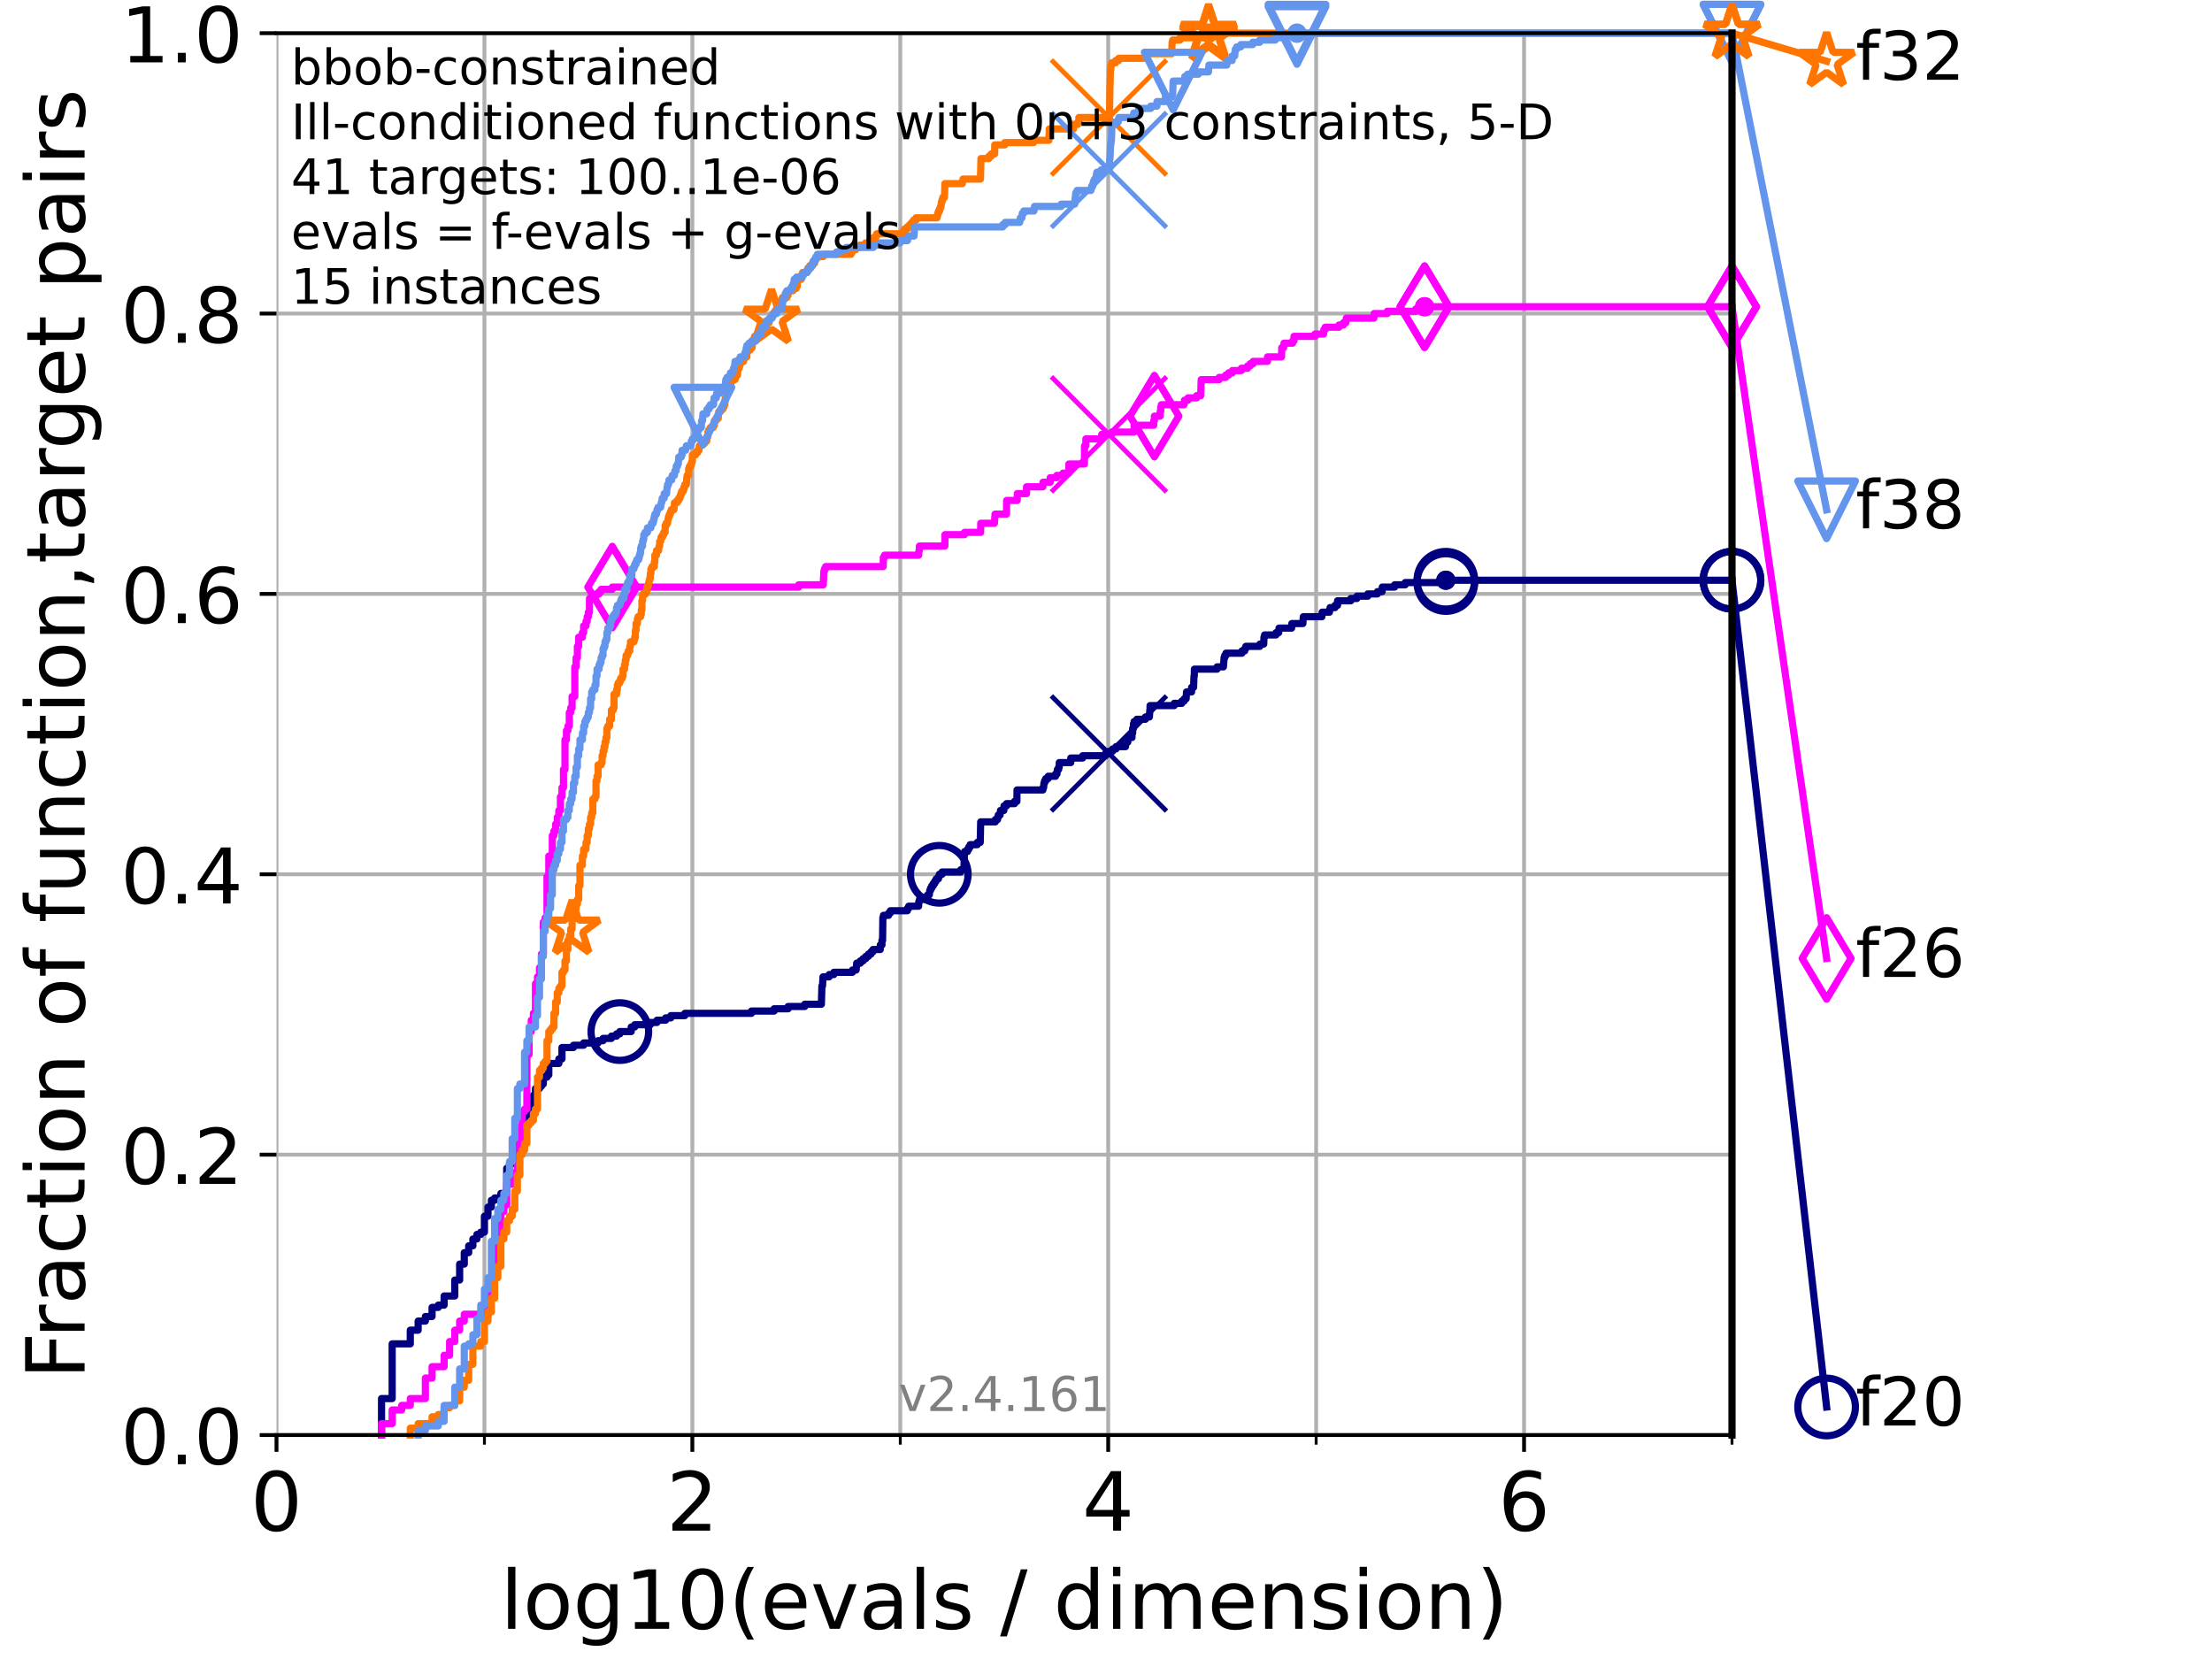 <?xml version="1.0" encoding="utf-8" standalone="no"?>
<!DOCTYPE svg PUBLIC "-//W3C//DTD SVG 1.1//EN"
  "http://www.w3.org/Graphics/SVG/1.1/DTD/svg11.dtd">
<!-- Created with matplotlib (https://matplotlib.org/) -->
<svg height="345.6pt" version="1.1" viewBox="0 0 460.8 345.6" width="460.8pt" xmlns="http://www.w3.org/2000/svg" xmlns:xlink="http://www.w3.org/1999/xlink">
 <defs>
  <style type="text/css">*{stroke-linecap:butt;stroke-linejoin:round;}</style>
 </defs>
 <g id="figure_1">
  <g id="patch_1">
   <path d="M 0 345.6 
L 460.8 345.6 
L 460.8 0 
L 0 0 
z
" style="fill:#ffffff;"/>
  </g>
  <g id="axes_1">
   <g id="patch_2">
    <path d="M 57.6 298.944 
L 360.806 298.944 
L 360.806 6.912 
L 57.6 6.912 
z
" style="fill:#ffffff;"/>
   </g>
   <g id="matplotlib.axis_1">
    <g id="xtick_1">
     <g id="line2d_1">
      <path clip-path="url(#p86d02ba6dd)" d="M 57.6 298.944 
L 57.6 6.912 
" style="fill:none;stroke:#b0b0b0;stroke-linecap:square;stroke-width:0.8;"/>
     </g>
     <g id="line2d_2">
      <defs>
       <path d="M 0 0 
L 0 3.5 
" id="mf3b686d127" style="stroke:#000000;stroke-width:0.8;"/>
      </defs>
      <g>
       <use style="stroke:#000000;stroke-width:0.8;" x="57.6" xlink:href="#mf3b686d127" y="298.944"/>
      </g>
     </g>
     <g id="text_1">
      <!-- 0 -->
      <g transform="translate(52.192 318.861)scale(0.17 -0.17)">
       <defs>
        <path d="M 31.781 66.406 
Q 24.172 66.406 20.328 58.906 
Q 16.5 51.422 16.5 36.375 
Q 16.5 21.391 20.328 13.891 
Q 24.172 6.391 31.781 6.391 
Q 39.453 6.391 43.281 13.891 
Q 47.125 21.391 47.125 36.375 
Q 47.125 51.422 43.281 58.906 
Q 39.453 66.406 31.781 66.406 
z
M 31.781 74.219 
Q 44.047 74.219 50.516 64.516 
Q 56.984 54.828 56.984 36.375 
Q 56.984 17.969 50.516 8.266 
Q 44.047 -1.422 31.781 -1.422 
Q 19.531 -1.422 13.062 8.266 
Q 6.594 17.969 6.594 36.375 
Q 6.594 54.828 13.062 64.516 
Q 19.531 74.219 31.781 74.219 
z
" id="DejaVuSans-48"/>
       </defs>
       <use xlink:href="#DejaVuSans-48"/>
      </g>
     </g>
    </g>
    <g id="xtick_2">
     <g id="line2d_3">
      <path clip-path="url(#p86d02ba6dd)" d="M 144.23 298.944 
L 144.23 6.912 
" style="fill:none;stroke:#b0b0b0;stroke-linecap:square;stroke-width:0.8;"/>
     </g>
     <g id="line2d_4">
      <g>
       <use style="stroke:#000000;stroke-width:0.8;" x="144.23" xlink:href="#mf3b686d127" y="298.944"/>
      </g>
     </g>
     <g id="text_2">
      <!-- 2 -->
      <g transform="translate(138.822 318.861)scale(0.17 -0.17)">
       <defs>
        <path d="M 19.188 8.297 
L 53.609 8.297 
L 53.609 0 
L 7.328 0 
L 7.328 8.297 
Q 12.938 14.109 22.625 23.891 
Q 32.328 33.688 34.812 36.531 
Q 39.547 41.844 41.422 45.531 
Q 43.312 49.219 43.312 52.781 
Q 43.312 58.594 39.234 62.25 
Q 35.156 65.922 28.609 65.922 
Q 23.969 65.922 18.812 64.312 
Q 13.672 62.703 7.812 59.422 
L 7.812 69.391 
Q 13.766 71.781 18.938 73 
Q 24.125 74.219 28.422 74.219 
Q 39.75 74.219 46.484 68.547 
Q 53.219 62.891 53.219 53.422 
Q 53.219 48.922 51.531 44.891 
Q 49.859 40.875 45.406 35.406 
Q 44.188 33.984 37.641 27.219 
Q 31.109 20.453 19.188 8.297 
z
" id="DejaVuSans-50"/>
       </defs>
       <use xlink:href="#DejaVuSans-50"/>
      </g>
     </g>
    </g>
    <g id="xtick_3">
     <g id="line2d_5">
      <path clip-path="url(#p86d02ba6dd)" d="M 230.861 298.944 
L 230.861 6.912 
" style="fill:none;stroke:#b0b0b0;stroke-linecap:square;stroke-width:0.8;"/>
     </g>
     <g id="line2d_6">
      <g>
       <use style="stroke:#000000;stroke-width:0.8;" x="230.861" xlink:href="#mf3b686d127" y="298.944"/>
      </g>
     </g>
     <g id="text_3">
      <!-- 4 -->
      <g transform="translate(225.453 318.861)scale(0.17 -0.17)">
       <defs>
        <path d="M 37.797 64.312 
L 12.891 25.391 
L 37.797 25.391 
z
M 35.203 72.906 
L 47.609 72.906 
L 47.609 25.391 
L 58.016 25.391 
L 58.016 17.188 
L 47.609 17.188 
L 47.609 0 
L 37.797 0 
L 37.797 17.188 
L 4.891 17.188 
L 4.891 26.703 
z
" id="DejaVuSans-52"/>
       </defs>
       <use xlink:href="#DejaVuSans-52"/>
      </g>
     </g>
    </g>
    <g id="xtick_4">
     <g id="line2d_7">
      <path clip-path="url(#p86d02ba6dd)" d="M 317.491 298.944 
L 317.491 6.912 
" style="fill:none;stroke:#b0b0b0;stroke-linecap:square;stroke-width:0.8;"/>
     </g>
     <g id="line2d_8">
      <g>
       <use style="stroke:#000000;stroke-width:0.8;" x="317.491" xlink:href="#mf3b686d127" y="298.944"/>
      </g>
     </g>
     <g id="text_4">
      <!-- 6 -->
      <g transform="translate(312.083 318.861)scale(0.17 -0.17)">
       <defs>
        <path d="M 33.016 40.375 
Q 26.375 40.375 22.484 35.828 
Q 18.609 31.297 18.609 23.391 
Q 18.609 15.531 22.484 10.953 
Q 26.375 6.391 33.016 6.391 
Q 39.656 6.391 43.531 10.953 
Q 47.406 15.531 47.406 23.391 
Q 47.406 31.297 43.531 35.828 
Q 39.656 40.375 33.016 40.375 
z
M 52.594 71.297 
L 52.594 62.312 
Q 48.875 64.062 45.094 64.984 
Q 41.312 65.922 37.594 65.922 
Q 27.828 65.922 22.672 59.328 
Q 17.531 52.734 16.797 39.406 
Q 19.672 43.656 24.016 45.922 
Q 28.375 48.188 33.594 48.188 
Q 44.578 48.188 50.953 41.516 
Q 57.328 34.859 57.328 23.391 
Q 57.328 12.156 50.688 5.359 
Q 44.047 -1.422 33.016 -1.422 
Q 20.359 -1.422 13.672 8.266 
Q 6.984 17.969 6.984 36.375 
Q 6.984 53.656 15.188 63.938 
Q 23.391 74.219 37.203 74.219 
Q 40.922 74.219 44.703 73.484 
Q 48.484 72.75 52.594 71.297 
z
" id="DejaVuSans-54"/>
       </defs>
       <use xlink:href="#DejaVuSans-54"/>
      </g>
     </g>
    </g>
    <g id="xtick_5">
     <g id="line2d_9">
      <path clip-path="url(#p86d02ba6dd)" d="M 100.915 298.944 
L 100.915 6.912 
" style="fill:none;stroke:#b0b0b0;stroke-linecap:square;stroke-width:0.8;"/>
     </g>
     <g id="line2d_10">
      <defs>
       <path d="M 0 0 
L 0 2 
" id="m9954194e82" style="stroke:#000000;stroke-width:0.6;"/>
      </defs>
      <g>
       <use style="stroke:#000000;stroke-width:0.6;" x="100.915" xlink:href="#m9954194e82" y="298.944"/>
      </g>
     </g>
    </g>
    <g id="xtick_6">
     <g id="line2d_11">
      <path clip-path="url(#p86d02ba6dd)" d="M 187.546 298.944 
L 187.546 6.912 
" style="fill:none;stroke:#b0b0b0;stroke-linecap:square;stroke-width:0.8;"/>
     </g>
     <g id="line2d_12">
      <g>
       <use style="stroke:#000000;stroke-width:0.6;" x="187.546" xlink:href="#m9954194e82" y="298.944"/>
      </g>
     </g>
    </g>
    <g id="xtick_7">
     <g id="line2d_13">
      <path clip-path="url(#p86d02ba6dd)" d="M 274.176 298.944 
L 274.176 6.912 
" style="fill:none;stroke:#b0b0b0;stroke-linecap:square;stroke-width:0.8;"/>
     </g>
     <g id="line2d_14">
      <g>
       <use style="stroke:#000000;stroke-width:0.6;" x="274.176" xlink:href="#m9954194e82" y="298.944"/>
      </g>
     </g>
    </g>
    <g id="xtick_8">
     <g id="line2d_15">
      <path clip-path="url(#p86d02ba6dd)" d="M 360.806 298.944 
L 360.806 6.912 
" style="fill:none;stroke:#b0b0b0;stroke-linecap:square;stroke-width:0.8;"/>
     </g>
     <g id="line2d_16">
      <g>
       <use style="stroke:#000000;stroke-width:0.6;" x="360.806" xlink:href="#m9954194e82" y="298.944"/>
      </g>
     </g>
    </g>
    <g id="text_5">
     <!-- log10(evals / dimension) -->
     <g transform="translate(104.239 339.314)scale(0.17 -0.17)">
      <defs>
       <path d="M 9.422 75.984 
L 18.406 75.984 
L 18.406 0 
L 9.422 0 
z
" id="DejaVuSans-108"/>
       <path d="M 30.609 48.391 
Q 23.391 48.391 19.188 42.75 
Q 14.984 37.109 14.984 27.297 
Q 14.984 17.484 19.156 11.844 
Q 23.344 6.203 30.609 6.203 
Q 37.797 6.203 41.984 11.859 
Q 46.188 17.531 46.188 27.297 
Q 46.188 37.016 41.984 42.703 
Q 37.797 48.391 30.609 48.391 
z
M 30.609 56 
Q 42.328 56 49.016 48.375 
Q 55.719 40.766 55.719 27.297 
Q 55.719 13.875 49.016 6.219 
Q 42.328 -1.422 30.609 -1.422 
Q 18.844 -1.422 12.172 6.219 
Q 5.516 13.875 5.516 27.297 
Q 5.516 40.766 12.172 48.375 
Q 18.844 56 30.609 56 
z
" id="DejaVuSans-111"/>
       <path d="M 45.406 27.984 
Q 45.406 37.75 41.375 43.109 
Q 37.359 48.484 30.078 48.484 
Q 22.859 48.484 18.828 43.109 
Q 14.797 37.75 14.797 27.984 
Q 14.797 18.266 18.828 12.891 
Q 22.859 7.516 30.078 7.516 
Q 37.359 7.516 41.375 12.891 
Q 45.406 18.266 45.406 27.984 
z
M 54.391 6.781 
Q 54.391 -7.172 48.188 -13.984 
Q 42 -20.797 29.203 -20.797 
Q 24.469 -20.797 20.266 -20.094 
Q 16.062 -19.391 12.109 -17.922 
L 12.109 -9.188 
Q 16.062 -11.328 19.922 -12.344 
Q 23.781 -13.375 27.781 -13.375 
Q 36.625 -13.375 41.016 -8.766 
Q 45.406 -4.156 45.406 5.172 
L 45.406 9.625 
Q 42.625 4.781 38.281 2.391 
Q 33.938 0 27.875 0 
Q 17.828 0 11.672 7.656 
Q 5.516 15.328 5.516 27.984 
Q 5.516 40.672 11.672 48.328 
Q 17.828 56 27.875 56 
Q 33.938 56 38.281 53.609 
Q 42.625 51.219 45.406 46.391 
L 45.406 54.688 
L 54.391 54.688 
z
" id="DejaVuSans-103"/>
       <path d="M 12.406 8.297 
L 28.516 8.297 
L 28.516 63.922 
L 10.984 60.406 
L 10.984 69.391 
L 28.422 72.906 
L 38.281 72.906 
L 38.281 8.297 
L 54.391 8.297 
L 54.391 0 
L 12.406 0 
z
" id="DejaVuSans-49"/>
       <path d="M 31 75.875 
Q 24.469 64.656 21.281 53.656 
Q 18.109 42.672 18.109 31.391 
Q 18.109 20.125 21.312 9.062 
Q 24.516 -2 31 -13.188 
L 23.188 -13.188 
Q 15.875 -1.703 12.234 9.375 
Q 8.594 20.453 8.594 31.391 
Q 8.594 42.281 12.203 53.312 
Q 15.828 64.359 23.188 75.875 
z
" id="DejaVuSans-40"/>
       <path d="M 56.203 29.594 
L 56.203 25.203 
L 14.891 25.203 
Q 15.484 15.922 20.484 11.062 
Q 25.484 6.203 34.422 6.203 
Q 39.594 6.203 44.453 7.469 
Q 49.312 8.734 54.109 11.281 
L 54.109 2.781 
Q 49.266 0.734 44.188 -0.344 
Q 39.109 -1.422 33.891 -1.422 
Q 20.797 -1.422 13.156 6.188 
Q 5.516 13.812 5.516 26.812 
Q 5.516 40.234 12.766 48.109 
Q 20.016 56 32.328 56 
Q 43.359 56 49.781 48.891 
Q 56.203 41.797 56.203 29.594 
z
M 47.219 32.234 
Q 47.125 39.594 43.094 43.984 
Q 39.062 48.391 32.422 48.391 
Q 24.906 48.391 20.391 44.141 
Q 15.875 39.891 15.188 32.172 
z
" id="DejaVuSans-101"/>
       <path d="M 2.984 54.688 
L 12.5 54.688 
L 29.594 8.797 
L 46.688 54.688 
L 56.203 54.688 
L 35.688 0 
L 23.484 0 
z
" id="DejaVuSans-118"/>
       <path d="M 34.281 27.484 
Q 23.391 27.484 19.188 25 
Q 14.984 22.516 14.984 16.5 
Q 14.984 11.719 18.141 8.906 
Q 21.297 6.109 26.703 6.109 
Q 34.188 6.109 38.703 11.406 
Q 43.219 16.703 43.219 25.484 
L 43.219 27.484 
z
M 52.203 31.203 
L 52.203 0 
L 43.219 0 
L 43.219 8.297 
Q 40.141 3.328 35.547 0.953 
Q 30.953 -1.422 24.312 -1.422 
Q 15.922 -1.422 10.953 3.297 
Q 6 8.016 6 15.922 
Q 6 25.141 12.172 29.828 
Q 18.359 34.516 30.609 34.516 
L 43.219 34.516 
L 43.219 35.406 
Q 43.219 41.609 39.141 45 
Q 35.062 48.391 27.688 48.391 
Q 23 48.391 18.547 47.266 
Q 14.109 46.141 10.016 43.891 
L 10.016 52.203 
Q 14.938 54.109 19.578 55.047 
Q 24.219 56 28.609 56 
Q 40.484 56 46.344 49.844 
Q 52.203 43.703 52.203 31.203 
z
" id="DejaVuSans-97"/>
       <path d="M 44.281 53.078 
L 44.281 44.578 
Q 40.484 46.531 36.375 47.5 
Q 32.281 48.484 27.875 48.484 
Q 21.188 48.484 17.844 46.438 
Q 14.5 44.391 14.5 40.281 
Q 14.5 37.156 16.891 35.375 
Q 19.281 33.594 26.516 31.984 
L 29.594 31.297 
Q 39.156 29.25 43.188 25.516 
Q 47.219 21.781 47.219 15.094 
Q 47.219 7.469 41.188 3.016 
Q 35.156 -1.422 24.609 -1.422 
Q 20.219 -1.422 15.453 -0.562 
Q 10.688 0.297 5.422 2 
L 5.422 11.281 
Q 10.406 8.688 15.234 7.391 
Q 20.062 6.109 24.812 6.109 
Q 31.156 6.109 34.562 8.281 
Q 37.984 10.453 37.984 14.406 
Q 37.984 18.062 35.516 20.016 
Q 33.062 21.969 24.703 23.781 
L 21.578 24.516 
Q 13.234 26.266 9.516 29.906 
Q 5.812 33.547 5.812 39.891 
Q 5.812 47.609 11.281 51.797 
Q 16.75 56 26.812 56 
Q 31.781 56 36.172 55.266 
Q 40.578 54.547 44.281 53.078 
z
" id="DejaVuSans-115"/>
       <path id="DejaVuSans-32"/>
       <path d="M 25.391 72.906 
L 33.688 72.906 
L 8.297 -9.281 
L 0 -9.281 
z
" id="DejaVuSans-47"/>
       <path d="M 45.406 46.391 
L 45.406 75.984 
L 54.391 75.984 
L 54.391 0 
L 45.406 0 
L 45.406 8.203 
Q 42.578 3.328 38.25 0.953 
Q 33.938 -1.422 27.875 -1.422 
Q 17.969 -1.422 11.734 6.484 
Q 5.516 14.406 5.516 27.297 
Q 5.516 40.188 11.734 48.094 
Q 17.969 56 27.875 56 
Q 33.938 56 38.25 53.625 
Q 42.578 51.266 45.406 46.391 
z
M 14.797 27.297 
Q 14.797 17.391 18.875 11.75 
Q 22.953 6.109 30.078 6.109 
Q 37.203 6.109 41.297 11.75 
Q 45.406 17.391 45.406 27.297 
Q 45.406 37.203 41.297 42.844 
Q 37.203 48.484 30.078 48.484 
Q 22.953 48.484 18.875 42.844 
Q 14.797 37.203 14.797 27.297 
z
" id="DejaVuSans-100"/>
       <path d="M 9.422 54.688 
L 18.406 54.688 
L 18.406 0 
L 9.422 0 
z
M 9.422 75.984 
L 18.406 75.984 
L 18.406 64.594 
L 9.422 64.594 
z
" id="DejaVuSans-105"/>
       <path d="M 52 44.188 
Q 55.375 50.25 60.062 53.125 
Q 64.75 56 71.094 56 
Q 79.641 56 84.281 50.016 
Q 88.922 44.047 88.922 33.016 
L 88.922 0 
L 79.891 0 
L 79.891 32.719 
Q 79.891 40.578 77.094 44.375 
Q 74.312 48.188 68.609 48.188 
Q 61.625 48.188 57.562 43.547 
Q 53.516 38.922 53.516 30.906 
L 53.516 0 
L 44.484 0 
L 44.484 32.719 
Q 44.484 40.625 41.703 44.406 
Q 38.922 48.188 33.109 48.188 
Q 26.219 48.188 22.156 43.531 
Q 18.109 38.875 18.109 30.906 
L 18.109 0 
L 9.078 0 
L 9.078 54.688 
L 18.109 54.688 
L 18.109 46.188 
Q 21.188 51.219 25.484 53.609 
Q 29.781 56 35.688 56 
Q 41.656 56 45.828 52.969 
Q 50 49.953 52 44.188 
z
" id="DejaVuSans-109"/>
       <path d="M 54.891 33.016 
L 54.891 0 
L 45.906 0 
L 45.906 32.719 
Q 45.906 40.484 42.875 44.328 
Q 39.844 48.188 33.797 48.188 
Q 26.516 48.188 22.312 43.547 
Q 18.109 38.922 18.109 30.906 
L 18.109 0 
L 9.078 0 
L 9.078 54.688 
L 18.109 54.688 
L 18.109 46.188 
Q 21.344 51.125 25.703 53.562 
Q 30.078 56 35.797 56 
Q 45.219 56 50.047 50.172 
Q 54.891 44.344 54.891 33.016 
z
" id="DejaVuSans-110"/>
       <path d="M 8.016 75.875 
L 15.828 75.875 
Q 23.141 64.359 26.781 53.312 
Q 30.422 42.281 30.422 31.391 
Q 30.422 20.453 26.781 9.375 
Q 23.141 -1.703 15.828 -13.188 
L 8.016 -13.188 
Q 14.5 -2 17.703 9.062 
Q 20.906 20.125 20.906 31.391 
Q 20.906 42.672 17.703 53.656 
Q 14.5 64.656 8.016 75.875 
z
" id="DejaVuSans-41"/>
      </defs>
      <use xlink:href="#DejaVuSans-108"/>
      <use x="27.783" xlink:href="#DejaVuSans-111"/>
      <use x="88.965" xlink:href="#DejaVuSans-103"/>
      <use x="152.441" xlink:href="#DejaVuSans-49"/>
      <use x="216.064" xlink:href="#DejaVuSans-48"/>
      <use x="279.688" xlink:href="#DejaVuSans-40"/>
      <use x="318.701" xlink:href="#DejaVuSans-101"/>
      <use x="380.225" xlink:href="#DejaVuSans-118"/>
      <use x="439.404" xlink:href="#DejaVuSans-97"/>
      <use x="500.684" xlink:href="#DejaVuSans-108"/>
      <use x="528.467" xlink:href="#DejaVuSans-115"/>
      <use x="580.566" xlink:href="#DejaVuSans-32"/>
      <use x="612.354" xlink:href="#DejaVuSans-47"/>
      <use x="646.045" xlink:href="#DejaVuSans-32"/>
      <use x="677.832" xlink:href="#DejaVuSans-100"/>
      <use x="741.309" xlink:href="#DejaVuSans-105"/>
      <use x="769.092" xlink:href="#DejaVuSans-109"/>
      <use x="866.504" xlink:href="#DejaVuSans-101"/>
      <use x="928.027" xlink:href="#DejaVuSans-110"/>
      <use x="991.406" xlink:href="#DejaVuSans-115"/>
      <use x="1043.506" xlink:href="#DejaVuSans-105"/>
      <use x="1071.289" xlink:href="#DejaVuSans-111"/>
      <use x="1132.471" xlink:href="#DejaVuSans-110"/>
      <use x="1195.85" xlink:href="#DejaVuSans-41"/>
     </g>
    </g>
   </g>
   <g id="matplotlib.axis_2">
    <g id="ytick_1">
     <g id="line2d_17">
      <path clip-path="url(#p86d02ba6dd)" d="M 57.6 298.944 
L 360.806 298.944 
" style="fill:none;stroke:#b0b0b0;stroke-linecap:square;stroke-width:0.8;"/>
     </g>
     <g id="line2d_18">
      <defs>
       <path d="M 0 0 
L -3.5 0 
" id="m5c8209b649" style="stroke:#000000;stroke-width:0.8;"/>
      </defs>
      <g>
       <use style="stroke:#000000;stroke-width:0.8;" x="57.6" xlink:href="#m5c8209b649" y="298.944"/>
      </g>
     </g>
     <g id="text_6">
      <!-- 0.0 -->
      <g transform="translate(25.155 305.023)scale(0.16 -0.16)">
       <defs>
        <path d="M 10.688 12.406 
L 21 12.406 
L 21 0 
L 10.688 0 
z
" id="DejaVuSans-46"/>
       </defs>
       <use xlink:href="#DejaVuSans-48"/>
       <use x="63.623" xlink:href="#DejaVuSans-46"/>
       <use x="95.41" xlink:href="#DejaVuSans-48"/>
      </g>
     </g>
    </g>
    <g id="ytick_2">
     <g id="line2d_19">
      <path clip-path="url(#p86d02ba6dd)" d="M 57.6 240.538 
L 360.806 240.538 
" style="fill:none;stroke:#b0b0b0;stroke-linecap:square;stroke-width:0.8;"/>
     </g>
     <g id="line2d_20">
      <g>
       <use style="stroke:#000000;stroke-width:0.8;" x="57.6" xlink:href="#m5c8209b649" y="240.538"/>
      </g>
     </g>
     <g id="text_7">
      <!-- 0.2 -->
      <g transform="translate(25.155 246.616)scale(0.16 -0.16)">
       <use xlink:href="#DejaVuSans-48"/>
       <use x="63.623" xlink:href="#DejaVuSans-46"/>
       <use x="95.41" xlink:href="#DejaVuSans-50"/>
      </g>
     </g>
    </g>
    <g id="ytick_3">
     <g id="line2d_21">
      <path clip-path="url(#p86d02ba6dd)" d="M 57.6 182.131 
L 360.806 182.131 
" style="fill:none;stroke:#b0b0b0;stroke-linecap:square;stroke-width:0.8;"/>
     </g>
     <g id="line2d_22">
      <g>
       <use style="stroke:#000000;stroke-width:0.8;" x="57.6" xlink:href="#m5c8209b649" y="182.131"/>
      </g>
     </g>
     <g id="text_8">
      <!-- 0.4 -->
      <g transform="translate(25.155 188.21)scale(0.16 -0.16)">
       <use xlink:href="#DejaVuSans-48"/>
       <use x="63.623" xlink:href="#DejaVuSans-46"/>
       <use x="95.41" xlink:href="#DejaVuSans-52"/>
      </g>
     </g>
    </g>
    <g id="ytick_4">
     <g id="line2d_23">
      <path clip-path="url(#p86d02ba6dd)" d="M 57.6 123.725 
L 360.806 123.725 
" style="fill:none;stroke:#b0b0b0;stroke-linecap:square;stroke-width:0.8;"/>
     </g>
     <g id="line2d_24">
      <g>
       <use style="stroke:#000000;stroke-width:0.8;" x="57.6" xlink:href="#m5c8209b649" y="123.725"/>
      </g>
     </g>
     <g id="text_9">
      <!-- 0.6 -->
      <g transform="translate(25.155 129.804)scale(0.16 -0.16)">
       <use xlink:href="#DejaVuSans-48"/>
       <use x="63.623" xlink:href="#DejaVuSans-46"/>
       <use x="95.41" xlink:href="#DejaVuSans-54"/>
      </g>
     </g>
    </g>
    <g id="ytick_5">
     <g id="line2d_25">
      <path clip-path="url(#p86d02ba6dd)" d="M 57.6 65.318 
L 360.806 65.318 
" style="fill:none;stroke:#b0b0b0;stroke-linecap:square;stroke-width:0.8;"/>
     </g>
     <g id="line2d_26">
      <g>
       <use style="stroke:#000000;stroke-width:0.8;" x="57.6" xlink:href="#m5c8209b649" y="65.318"/>
      </g>
     </g>
     <g id="text_10">
      <!-- 0.8 -->
      <g transform="translate(25.155 71.397)scale(0.16 -0.16)">
       <defs>
        <path d="M 31.781 34.625 
Q 24.75 34.625 20.719 30.859 
Q 16.703 27.094 16.703 20.516 
Q 16.703 13.922 20.719 10.156 
Q 24.75 6.391 31.781 6.391 
Q 38.812 6.391 42.859 10.172 
Q 46.922 13.969 46.922 20.516 
Q 46.922 27.094 42.891 30.859 
Q 38.875 34.625 31.781 34.625 
z
M 21.922 38.812 
Q 15.578 40.375 12.031 44.719 
Q 8.5 49.078 8.5 55.328 
Q 8.5 64.062 14.719 69.141 
Q 20.953 74.219 31.781 74.219 
Q 42.672 74.219 48.875 69.141 
Q 55.078 64.062 55.078 55.328 
Q 55.078 49.078 51.531 44.719 
Q 48 40.375 41.703 38.812 
Q 48.828 37.156 52.797 32.312 
Q 56.781 27.484 56.781 20.516 
Q 56.781 9.906 50.312 4.234 
Q 43.844 -1.422 31.781 -1.422 
Q 19.734 -1.422 13.25 4.234 
Q 6.781 9.906 6.781 20.516 
Q 6.781 27.484 10.781 32.312 
Q 14.797 37.156 21.922 38.812 
z
M 18.312 54.391 
Q 18.312 48.734 21.844 45.562 
Q 25.391 42.391 31.781 42.391 
Q 38.141 42.391 41.719 45.562 
Q 45.312 48.734 45.312 54.391 
Q 45.312 60.062 41.719 63.234 
Q 38.141 66.406 31.781 66.406 
Q 25.391 66.406 21.844 63.234 
Q 18.312 60.062 18.312 54.391 
z
" id="DejaVuSans-56"/>
       </defs>
       <use xlink:href="#DejaVuSans-48"/>
       <use x="63.623" xlink:href="#DejaVuSans-46"/>
       <use x="95.41" xlink:href="#DejaVuSans-56"/>
      </g>
     </g>
    </g>
    <g id="ytick_6">
     <g id="line2d_27">
      <path clip-path="url(#p86d02ba6dd)" d="M 57.6 6.912 
L 360.806 6.912 
" style="fill:none;stroke:#b0b0b0;stroke-linecap:square;stroke-width:0.8;"/>
     </g>
     <g id="line2d_28">
      <g>
       <use style="stroke:#000000;stroke-width:0.8;" x="57.6" xlink:href="#m5c8209b649" y="6.912"/>
      </g>
     </g>
     <g id="text_11">
      <!-- 1.0 -->
      <g transform="translate(25.155 12.991)scale(0.16 -0.16)">
       <use xlink:href="#DejaVuSans-49"/>
       <use x="63.623" xlink:href="#DejaVuSans-46"/>
       <use x="95.41" xlink:href="#DejaVuSans-48"/>
      </g>
     </g>
    </g>
    <g id="text_12">
     <!-- Fraction of function,target pairs -->
     <g transform="translate(17.62 287.313)rotate(-90)scale(0.17 -0.17)">
      <defs>
       <path d="M 9.812 72.906 
L 51.703 72.906 
L 51.703 64.594 
L 19.672 64.594 
L 19.672 43.109 
L 48.578 43.109 
L 48.578 34.812 
L 19.672 34.812 
L 19.672 0 
L 9.812 0 
z
" id="DejaVuSans-70"/>
       <path d="M 41.109 46.297 
Q 39.594 47.172 37.812 47.578 
Q 36.031 48 33.891 48 
Q 26.266 48 22.188 43.047 
Q 18.109 38.094 18.109 28.812 
L 18.109 0 
L 9.078 0 
L 9.078 54.688 
L 18.109 54.688 
L 18.109 46.188 
Q 20.953 51.172 25.484 53.578 
Q 30.031 56 36.531 56 
Q 37.453 56 38.578 55.875 
Q 39.703 55.766 41.062 55.516 
z
" id="DejaVuSans-114"/>
       <path d="M 48.781 52.594 
L 48.781 44.188 
Q 44.969 46.297 41.141 47.344 
Q 37.312 48.391 33.406 48.391 
Q 24.656 48.391 19.812 42.844 
Q 14.984 37.312 14.984 27.297 
Q 14.984 17.281 19.812 11.734 
Q 24.656 6.203 33.406 6.203 
Q 37.312 6.203 41.141 7.25 
Q 44.969 8.297 48.781 10.406 
L 48.781 2.094 
Q 45.016 0.344 40.984 -0.531 
Q 36.969 -1.422 32.422 -1.422 
Q 20.062 -1.422 12.781 6.344 
Q 5.516 14.109 5.516 27.297 
Q 5.516 40.672 12.859 48.328 
Q 20.219 56 33.016 56 
Q 37.156 56 41.109 55.141 
Q 45.062 54.297 48.781 52.594 
z
" id="DejaVuSans-99"/>
       <path d="M 18.312 70.219 
L 18.312 54.688 
L 36.812 54.688 
L 36.812 47.703 
L 18.312 47.703 
L 18.312 18.016 
Q 18.312 11.328 20.141 9.422 
Q 21.969 7.516 27.594 7.516 
L 36.812 7.516 
L 36.812 0 
L 27.594 0 
Q 17.188 0 13.234 3.875 
Q 9.281 7.766 9.281 18.016 
L 9.281 47.703 
L 2.688 47.703 
L 2.688 54.688 
L 9.281 54.688 
L 9.281 70.219 
z
" id="DejaVuSans-116"/>
       <path d="M 37.109 75.984 
L 37.109 68.5 
L 28.516 68.5 
Q 23.688 68.5 21.797 66.547 
Q 19.922 64.594 19.922 59.516 
L 19.922 54.688 
L 34.719 54.688 
L 34.719 47.703 
L 19.922 47.703 
L 19.922 0 
L 10.891 0 
L 10.891 47.703 
L 2.297 47.703 
L 2.297 54.688 
L 10.891 54.688 
L 10.891 58.5 
Q 10.891 67.625 15.141 71.797 
Q 19.391 75.984 28.609 75.984 
z
" id="DejaVuSans-102"/>
       <path d="M 8.5 21.578 
L 8.5 54.688 
L 17.484 54.688 
L 17.484 21.922 
Q 17.484 14.156 20.5 10.266 
Q 23.531 6.391 29.594 6.391 
Q 36.859 6.391 41.078 11.031 
Q 45.312 15.672 45.312 23.688 
L 45.312 54.688 
L 54.297 54.688 
L 54.297 0 
L 45.312 0 
L 45.312 8.406 
Q 42.047 3.422 37.719 1 
Q 33.406 -1.422 27.688 -1.422 
Q 18.266 -1.422 13.375 4.438 
Q 8.5 10.297 8.5 21.578 
z
M 31.109 56 
z
" id="DejaVuSans-117"/>
       <path d="M 11.719 12.406 
L 22.016 12.406 
L 22.016 4 
L 14.016 -11.625 
L 7.719 -11.625 
L 11.719 4 
z
" id="DejaVuSans-44"/>
       <path d="M 18.109 8.203 
L 18.109 -20.797 
L 9.078 -20.797 
L 9.078 54.688 
L 18.109 54.688 
L 18.109 46.391 
Q 20.953 51.266 25.266 53.625 
Q 29.594 56 35.594 56 
Q 45.562 56 51.781 48.094 
Q 58.016 40.188 58.016 27.297 
Q 58.016 14.406 51.781 6.484 
Q 45.562 -1.422 35.594 -1.422 
Q 29.594 -1.422 25.266 0.953 
Q 20.953 3.328 18.109 8.203 
z
M 48.688 27.297 
Q 48.688 37.203 44.609 42.844 
Q 40.531 48.484 33.406 48.484 
Q 26.266 48.484 22.188 42.844 
Q 18.109 37.203 18.109 27.297 
Q 18.109 17.391 22.188 11.75 
Q 26.266 6.109 33.406 6.109 
Q 40.531 6.109 44.609 11.75 
Q 48.688 17.391 48.688 27.297 
z
" id="DejaVuSans-112"/>
      </defs>
      <use xlink:href="#DejaVuSans-70"/>
      <use x="50.27" xlink:href="#DejaVuSans-114"/>
      <use x="91.383" xlink:href="#DejaVuSans-97"/>
      <use x="152.662" xlink:href="#DejaVuSans-99"/>
      <use x="207.643" xlink:href="#DejaVuSans-116"/>
      <use x="246.852" xlink:href="#DejaVuSans-105"/>
      <use x="274.635" xlink:href="#DejaVuSans-111"/>
      <use x="335.816" xlink:href="#DejaVuSans-110"/>
      <use x="399.195" xlink:href="#DejaVuSans-32"/>
      <use x="430.982" xlink:href="#DejaVuSans-111"/>
      <use x="492.164" xlink:href="#DejaVuSans-102"/>
      <use x="527.369" xlink:href="#DejaVuSans-32"/>
      <use x="559.156" xlink:href="#DejaVuSans-102"/>
      <use x="594.361" xlink:href="#DejaVuSans-117"/>
      <use x="657.74" xlink:href="#DejaVuSans-110"/>
      <use x="721.119" xlink:href="#DejaVuSans-99"/>
      <use x="776.1" xlink:href="#DejaVuSans-116"/>
      <use x="815.309" xlink:href="#DejaVuSans-105"/>
      <use x="843.092" xlink:href="#DejaVuSans-111"/>
      <use x="904.273" xlink:href="#DejaVuSans-110"/>
      <use x="967.652" xlink:href="#DejaVuSans-44"/>
      <use x="999.439" xlink:href="#DejaVuSans-116"/>
      <use x="1038.648" xlink:href="#DejaVuSans-97"/>
      <use x="1099.928" xlink:href="#DejaVuSans-114"/>
      <use x="1139.291" xlink:href="#DejaVuSans-103"/>
      <use x="1202.768" xlink:href="#DejaVuSans-101"/>
      <use x="1264.291" xlink:href="#DejaVuSans-116"/>
      <use x="1303.5" xlink:href="#DejaVuSans-32"/>
      <use x="1335.287" xlink:href="#DejaVuSans-112"/>
      <use x="1398.764" xlink:href="#DejaVuSans-97"/>
      <use x="1460.043" xlink:href="#DejaVuSans-105"/>
      <use x="1487.826" xlink:href="#DejaVuSans-114"/>
      <use x="1528.939" xlink:href="#DejaVuSans-115"/>
     </g>
    </g>
   </g>
   <g id="line2d_29">
    <defs>
     <path d="M 0 1.5 
C 0.398 1.5 0.779 1.342 1.061 1.061 
C 1.342 0.779 1.5 0.398 1.5 0 
C 1.5 -0.398 1.342 -0.779 1.061 -1.061 
C 0.779 -1.342 0.398 -1.5 0 -1.5 
C -0.398 -1.5 -0.779 -1.342 -1.061 -1.061 
C -1.342 -0.779 -1.5 -0.398 -1.5 0 
C -1.5 0.398 -1.342 0.779 -1.061 1.061 
C -0.779 1.342 -0.398 1.5 0 1.5 
z
" id="ma9d80a9f48" style="stroke:#000080;"/>
    </defs>
    <g>
     <use style="fill:#000080;stroke:#000080;" x="301.194" xlink:href="#ma9d80a9f48" y="120.876"/>
     <use style="fill:#000080;stroke:#000080;" x="301.194" xlink:href="#ma9d80a9f48" y="120.876"/>
    </g>
   </g>
   <g id="line2d_30">
    <path d="M 79.481 298.944 
L 79.481 291.346 
L 81.696 291.346 
L 81.696 279.95 
L 85.471 279.95 
L 85.471 277.101 
L 87.108 277.101 
L 87.108 275.202 
L 88.614 275.202 
L 88.614 274.252 
L 90.008 274.252 
L 90.008 272.352 
L 91.306 272.352 
L 91.306 271.878 
L 92.52 271.878 
L 92.52 269.978 
L 94.736 269.978 
L 94.736 266.654 
L 95.753 266.654 
L 95.753 263.33 
L 96.718 263.33 
L 96.718 260.956 
L 97.635 260.956 
L 97.635 259.532 
L 98.51 259.532 
L 98.51 258.107 
L 99.347 258.107 
L 99.347 257.157 
L 100.147 257.157 
L 100.147 256.682 
L 100.915 256.682 
L 100.915 253.359 
L 101.653 253.359 
L 101.653 251.459 
L 102.363 251.459 
L 102.363 250.035 
L 103.047 250.035 
L 103.047 249.56 
L 104.345 249.56 
L 104.345 248.61 
L 105.559 248.61 
L 105.559 243.387 
L 106.138 243.387 
L 106.138 242.437 
L 106.699 242.437 
L 106.699 241.487 
L 107.245 241.487 
L 107.245 239.113 
L 107.775 239.113 
L 107.775 237.689 
L 108.29 237.689 
L 108.29 236.739 
L 108.792 236.739 
L 108.792 235.789 
L 109.28 235.789 
L 109.28 233.89 
L 109.757 233.89 
L 109.757 232.94 
L 110.221 232.94 
L 110.221 231.041 
L 110.675 231.041 
L 110.675 230.091 
L 111.117 230.091 
L 111.117 228.192 
L 111.55 228.192 
L 111.55 226.767 
L 112.386 226.767 
L 112.386 226.292 
L 112.79 226.292 
L 112.79 225.817 
L 113.186 225.817 
L 113.186 224.393 
L 113.954 224.393 
L 113.954 223.918 
L 114.327 223.918 
L 114.327 221.544 
L 116.419 221.544 
L 116.419 220.594 
L 117.068 220.594 
L 117.068 218.22 
L 119.46 218.22 
L 119.46 217.745 
L 121.582 217.745 
L 121.582 217.27 
L 124.589 217.27 
L 124.589 216.795 
L 125.628 216.795 
L 125.628 216.32 
L 127.366 216.32 
L 127.366 215.845 
L 128.441 215.845 
L 128.441 215.371 
L 129.125 215.371 
L 129.125 214.896 
L 131.49 214.896 
L 131.49 213.946 
L 132.216 213.946 
L 132.216 213.471 
L 135.479 213.471 
L 135.479 212.996 
L 136.865 212.996 
L 136.865 212.522 
L 138.668 212.522 
L 138.668 212.047 
L 139.748 212.047 
L 139.748 211.572 
L 142.662 211.572 
L 142.662 211.097 
L 156.541 211.097 
L 156.541 210.622 
L 161.255 210.622 
L 161.255 210.147 
L 164.181 210.147 
L 164.181 209.672 
L 167.646 209.672 
L 167.646 209.198 
L 171.11 209.198 
L 171.218 205.399 
L 171.343 205.399 
L 171.449 203.499 
L 172.716 203.499 
L 172.716 203.025 
L 173.699 203.025 
L 173.699 202.55 
L 177.575 202.55 
L 177.575 202.075 
L 178.352 202.075 
L 178.462 200.65 
L 179.215 200.65 
L 179.215 200.175 
L 179.792 200.175 
L 179.792 199.701 
L 180.362 199.701 
L 180.362 199.226 
L 180.906 199.226 
L 180.906 198.751 
L 181.444 198.751 
L 181.444 198.276 
L 181.856 198.276 
L 181.856 197.801 
L 183.371 197.801 
L 183.381 196.852 
L 183.725 196.852 
L 183.725 195.902 
L 183.854 195.902 
L 183.918 191.153 
L 184.036 191.153 
L 184.036 190.678 
L 185.119 190.678 
L 185.119 190.204 
L 185.476 190.204 
L 185.476 189.729 
L 189.011 189.729 
L 189.011 189.254 
L 189.287 189.254 
L 189.287 188.779 
L 191.366 188.779 
L 191.403 187.829 
L 191.55 187.829 
L 191.55 187.355 
L 192.562 187.355 
L 192.562 186.88 
L 193.258 186.88 
L 193.258 186.405 
L 193.594 186.405 
L 193.692 185.455 
L 193.87 185.455 
L 193.87 184.98 
L 194.115 184.98 
L 194.115 184.505 
L 194.431 184.505 
L 194.431 184.031 
L 194.742 184.031 
L 194.742 183.556 
L 195.017 183.556 
L 195.017 183.081 
L 195.491 183.081 
L 195.491 182.606 
L 195.673 182.606 
L 195.673 182.131 
L 196.25 182.131 
L 196.25 181.656 
L 200.132 181.656 
L 200.132 181.182 
L 200.796 181.182 
L 200.904 177.858 
L 200.963 177.858 
L 200.963 177.383 
L 201.558 177.383 
L 201.558 176.908 
L 201.821 176.908 
L 201.821 176.433 
L 202.1 176.433 
L 202.1 175.958 
L 203.598 175.958 
L 203.598 175.483 
L 204.2 175.483 
L 204.296 171.21 
L 207.347 171.21 
L 207.347 170.735 
L 207.807 170.735 
L 207.807 170.26 
L 207.955 170.26 
L 207.955 169.785 
L 208.34 169.785 
L 208.414 168.835 
L 209.125 168.835 
L 209.149 167.886 
L 209.679 167.886 
L 209.679 167.411 
L 211.351 167.411 
L 211.351 166.936 
L 211.838 166.936 
L 211.865 164.562 
L 217.256 164.562 
L 217.256 164.087 
L 217.403 164.087 
L 217.472 163.137 
L 217.605 163.137 
L 217.605 162.662 
L 217.861 162.662 
L 217.861 162.188 
L 218.356 162.188 
L 218.356 161.713 
L 219.887 161.713 
L 219.887 161.238 
L 220.189 161.238 
L 220.284 160.288 
L 220.539 160.288 
L 220.539 159.813 
L 220.662 159.813 
L 220.662 158.864 
L 223.06 158.864 
L 223.06 157.914 
L 225.531 157.914 
L 225.531 157.439 
L 230.288 157.439 
L 230.288 156.964 
L 231.079 156.964 
L 231.079 156.489 
L 231.787 156.489 
L 231.787 156.015 
L 232.488 156.015 
L 232.488 155.54 
L 234.468 155.54 
L 234.478 154.59 
L 234.948 154.59 
L 234.948 153.64 
L 235.819 153.64 
L 235.819 152.691 
L 235.958 152.691 
L 235.958 151.741 
L 236.124 151.741 
L 236.124 150.791 
L 236.258 150.791 
L 236.258 150.316 
L 236.807 150.316 
L 236.807 149.841 
L 238.601 149.841 
L 238.601 149.367 
L 239.441 149.367 
L 239.533 147.942 
L 239.578 147.942 
L 239.578 146.992 
L 244.613 146.992 
L 244.613 146.518 
L 246.195 146.518 
L 246.195 146.043 
L 246.685 146.043 
L 246.685 145.568 
L 247.096 145.568 
L 247.174 144.143 
L 248.225 144.143 
L 248.225 143.194 
L 248.646 143.194 
L 248.733 140.819 
L 248.789 140.819 
L 248.817 139.395 
L 253.542 139.395 
L 253.542 138.92 
L 254.862 138.92 
L 254.965 137.495 
L 254.985 137.495 
L 254.985 137.021 
L 255.133 137.021 
L 255.133 136.546 
L 255.393 136.546 
L 255.393 136.071 
L 258.716 136.071 
L 258.716 135.596 
L 259.292 135.596 
L 259.292 135.121 
L 259.527 135.121 
L 259.527 134.646 
L 262.459 134.646 
L 262.459 134.171 
L 263.261 134.171 
L 263.301 132.747 
L 263.435 132.747 
L 263.435 132.272 
L 265.815 132.272 
L 265.815 131.797 
L 266.376 131.797 
L 266.443 130.848 
L 269.07 130.848 
L 269.105 129.898 
L 271.412 129.898 
L 271.499 128.473 
L 275.38 128.473 
L 275.43 127.524 
L 276.95 127.524 
L 276.95 127.049 
L 277.08 127.049 
L 277.08 126.574 
L 278.116 126.574 
L 278.116 126.099 
L 278.633 126.099 
L 278.638 125.149 
L 281.4 125.149 
L 281.4 124.674 
L 282.663 124.674 
L 282.663 124.2 
L 284.931 124.2 
L 284.931 123.725 
L 286.951 123.725 
L 286.951 123.25 
L 287.925 123.25 
L 287.951 122.3 
L 290.527 122.3 
L 290.527 121.825 
L 292.733 121.825 
L 292.733 121.351 
L 301.194 121.351 
L 301.194 120.876 
L 360.806 120.876 
L 360.806 120.876 
" style="fill:none;stroke:#000080;stroke-linecap:square;stroke-width:1.5;"/>
   </g>
   <g id="line2d_31">
    <defs>
     <path d="M 0 6 
C 1.591 6 3.117 5.368 4.243 4.243 
C 5.368 3.117 6 1.591 6 0 
C 6 -1.591 5.368 -3.117 4.243 -4.243 
C 3.117 -5.368 1.591 -6 0 -6 
C -1.591 -6 -3.117 -5.368 -4.243 -4.243 
C -5.368 -3.117 -6 -1.591 -6 0 
C -6 1.591 -5.368 3.117 -4.243 4.243 
C -3.117 5.368 -1.591 6 0 6 
z
" id="m60174d18a3" style="stroke:#000080;stroke-width:1.5;"/>
    </defs>
    <g>
     <use style="fill-opacity:0;stroke:#000080;stroke-width:1.5;" x="129.125" xlink:href="#m60174d18a3" y="214.896"/>
     <use style="fill-opacity:0;stroke:#000080;stroke-width:1.5;" x="195.673" xlink:href="#m60174d18a3" y="182.131"/>
     <use style="fill-opacity:0;stroke:#000080;stroke-width:1.5;" x="301.194" xlink:href="#m60174d18a3" y="121.351"/>
     <use style="fill-opacity:0;stroke:#000080;stroke-width:1.5;" x="301.194" xlink:href="#m60174d18a3" y="120.876"/>
     <use style="fill-opacity:0;stroke:#000080;stroke-width:1.5;" x="360.806" xlink:href="#m60174d18a3" y="120.876"/>
    </g>
   </g>
   <g id="line2d_32">
    <path style="fill:none;stroke:#000080;stroke-linecap:square;stroke-width:1.5;"/>
    <g/>
   </g>
   <g id="line2d_33">
    <path clip-path="url(#p86d02ba6dd)" d="M 231.01 156.964 
" style="fill:none;stroke:#000080;stroke-linecap:square;stroke-width:1.5;"/>
    <defs>
     <path d="M -12 12 
L 12 -12 
M -12 -12 
L 12 12 
" id="m6049d6e06f" style="stroke:#000080;"/>
    </defs>
    <g clip-path="url(#p86d02ba6dd)">
     <use style="fill:#000080;stroke:#000080;" x="231.01" xlink:href="#m6049d6e06f" y="156.964"/>
    </g>
   </g>
   <g id="line2d_34">
    <defs>
     <path d="M 0 1.5 
C 0.398 1.5 0.779 1.342 1.061 1.061 
C 1.342 0.779 1.5 0.398 1.5 0 
C 1.5 -0.398 1.342 -0.779 1.061 -1.061 
C 0.779 -1.342 0.398 -1.5 0 -1.5 
C -0.398 -1.5 -0.779 -1.342 -1.061 -1.061 
C -1.342 -0.779 -1.5 -0.398 -1.5 0 
C -1.5 0.398 -1.342 0.779 -1.061 1.061 
C -0.779 1.342 -0.398 1.5 0 1.5 
z
" id="mbf54aa6d70" style="stroke:#ff00ff;"/>
    </defs>
    <g>
     <use style="fill:#ff00ff;stroke:#ff00ff;" x="296.768" xlink:href="#mbf54aa6d70" y="63.894"/>
     <use style="fill:#ff00ff;stroke:#ff00ff;" x="296.768" xlink:href="#mbf54aa6d70" y="63.894"/>
    </g>
   </g>
   <g id="line2d_35">
    <path d="M 79.481 298.944 
L 79.481 296.57 
L 81.696 296.57 
L 81.696 293.721 
L 83.678 293.721 
L 83.678 292.771 
L 85.471 292.771 
L 85.471 291.346 
L 88.614 291.346 
L 88.614 287.073 
L 90.008 287.073 
L 90.008 284.699 
L 92.52 284.699 
L 92.52 282.324 
L 93.66 282.324 
L 93.66 279.475 
L 94.736 279.475 
L 94.736 277.101 
L 95.753 277.101 
L 95.753 275.202 
L 96.718 275.202 
L 96.718 273.777 
L 100.915 273.777 
L 100.915 272.352 
L 101.653 272.352 
L 101.653 269.503 
L 102.363 269.503 
L 102.363 266.179 
L 103.047 266.179 
L 103.047 257.632 
L 104.345 257.632 
L 104.345 252.409 
L 104.962 252.409 
L 104.962 250.984 
L 105.559 250.984 
L 105.559 246.711 
L 106.699 246.711 
L 106.699 244.336 
L 107.775 244.336 
L 107.775 238.163 
L 108.29 238.163 
L 108.29 234.839 
L 108.792 234.839 
L 108.792 231.515 
L 109.28 231.515 
L 109.28 231.041 
L 109.757 231.041 
L 109.757 219.644 
L 110.221 219.644 
L 110.221 214.896 
L 110.675 214.896 
L 110.675 212.522 
L 111.117 212.522 
L 111.117 211.097 
L 111.55 211.097 
L 111.55 204.924 
L 111.972 204.924 
L 111.972 203.499 
L 112.386 203.499 
L 112.386 201.6 
L 112.79 201.6 
L 112.79 198.751 
L 113.186 198.751 
L 113.186 192.103 
L 113.574 192.103 
L 113.574 191.153 
L 113.954 191.153 
L 113.954 182.606 
L 114.327 182.606 
L 114.327 178.332 
L 115.051 178.332 
L 115.051 174.059 
L 115.402 174.059 
L 115.402 173.109 
L 115.747 173.109 
L 115.747 171.685 
L 116.086 171.685 
L 116.086 170.26 
L 116.419 170.26 
L 116.419 168.835 
L 116.746 168.835 
L 116.746 165.986 
L 117.068 165.986 
L 117.068 164.087 
L 117.384 164.087 
L 117.384 160.288 
L 117.695 160.288 
L 117.695 154.115 
L 118.001 154.115 
L 118.001 152.216 
L 118.302 152.216 
L 118.302 151.266 
L 118.598 151.266 
L 118.598 148.417 
L 118.89 148.417 
L 118.89 147.467 
L 119.177 147.467 
L 119.177 145.093 
L 119.739 145.093 
L 119.739 138.92 
L 120.013 138.92 
L 120.013 137.021 
L 120.284 137.021 
L 120.284 134.646 
L 120.551 134.646 
L 120.551 132.747 
L 121.329 132.747 
L 121.329 131.797 
L 121.582 131.797 
L 121.582 130.373 
L 122.077 130.373 
L 122.077 129.423 
L 122.32 129.423 
L 122.32 128.473 
L 122.559 128.473 
L 122.559 127.524 
L 122.796 127.524 
L 122.796 124.674 
L 123.936 124.674 
L 123.936 124.2 
L 124.156 124.2 
L 124.156 123.725 
L 124.801 123.725 
L 124.801 123.25 
L 125.219 123.25 
L 125.219 122.775 
L 127.55 122.775 
L 127.55 122.3 
L 166.38 122.3 
L 166.38 121.825 
L 171.502 121.825 
L 171.608 119.451 
L 171.625 119.451 
L 171.625 118.976 
L 171.748 118.976 
L 171.748 118.501 
L 171.99 118.501 
L 171.99 118.027 
L 183.981 118.027 
L 184.018 116.127 
L 184.261 116.127 
L 184.261 115.652 
L 191.379 115.652 
L 191.434 114.703 
L 191.501 114.703 
L 191.531 113.753 
L 196.833 113.753 
L 196.856 111.379 
L 200.922 111.379 
L 200.922 110.904 
L 204.281 110.904 
L 204.308 109.004 
L 207.157 109.004 
L 207.245 107.58 
L 207.274 107.58 
L 207.274 107.105 
L 209.669 107.105 
L 209.699 104.256 
L 211.892 104.256 
L 211.917 102.831 
L 213.84 102.831 
L 213.84 101.407 
L 217.253 101.407 
L 217.277 100.457 
L 218.775 100.457 
L 218.777 99.508 
L 220.163 99.508 
L 220.163 99.033 
L 221.453 99.033 
L 221.453 98.558 
L 222.665 98.558 
L 222.678 96.658 
L 225.9 96.658 
L 225.932 92.86 
L 226.198 92.86 
L 226.21 91.435 
L 229.515 91.435 
L 229.515 90.485 
L 231.606 90.485 
L 231.606 90.011 
L 236.256 90.011 
L 236.263 88.586 
L 240.34 88.586 
L 240.341 87.636 
L 240.479 87.636 
L 240.483 86.687 
L 241.673 86.687 
L 241.681 85.737 
L 241.802 85.737 
L 241.802 84.787 
L 241.934 84.787 
L 241.934 84.312 
L 246.653 84.312 
L 246.745 83.363 
L 247.49 83.363 
L 247.49 82.888 
L 249.287 82.888 
L 249.287 82.413 
L 250.128 82.413 
L 250.225 79.089 
L 253.976 79.089 
L 253.976 78.614 
L 255.325 78.614 
L 255.325 78.139 
L 255.942 78.139 
L 255.942 77.664 
L 256.726 77.664 
L 256.726 77.19 
L 258.6 77.19 
L 258.6 76.715 
L 259.888 76.715 
L 259.888 76.24 
L 260.419 76.24 
L 260.419 75.765 
L 261.049 75.765 
L 261.049 75.29 
L 264.035 75.29 
L 264.041 74.341 
L 266.969 74.341 
L 267.004 72.441 
L 267.409 72.441 
L 267.477 71.491 
L 269.267 71.491 
L 269.267 71.017 
L 269.563 71.017 
L 269.563 70.067 
L 273.923 70.067 
L 273.923 69.592 
L 275.729 69.592 
L 275.785 68.642 
L 276.056 68.642 
L 276.056 68.167 
L 278.935 68.167 
L 278.935 67.693 
L 279.869 67.693 
L 279.869 67.218 
L 280.369 67.218 
L 280.465 66.268 
L 286.212 66.268 
L 286.263 65.318 
L 288.997 65.318 
L 288.997 64.844 
L 294.929 64.844 
L 294.929 64.369 
L 296.768 64.369 
L 296.768 63.894 
L 360.806 63.894 
L 360.806 63.894 
" style="fill:none;stroke:#ff00ff;stroke-linecap:square;stroke-width:1.5;"/>
   </g>
   <g id="line2d_36">
    <defs>
     <path d="M -0 8.485 
L 5.091 0 
L 0 -8.485 
L -5.091 -0 
z
" id="m861223d910" style="stroke:#ff00ff;stroke-linejoin:miter;stroke-width:1.5;"/>
    </defs>
    <g>
     <use style="fill-opacity:0;stroke:#ff00ff;stroke-linejoin:miter;stroke-width:1.5;" x="127.55" xlink:href="#m861223d910" y="122.3"/>
     <use style="fill-opacity:0;stroke:#ff00ff;stroke-linejoin:miter;stroke-width:1.5;" x="240.483" xlink:href="#m861223d910" y="86.687"/>
     <use style="fill-opacity:0;stroke:#ff00ff;stroke-linejoin:miter;stroke-width:1.5;" x="296.768" xlink:href="#m861223d910" y="63.894"/>
     <use style="fill-opacity:0;stroke:#ff00ff;stroke-linejoin:miter;stroke-width:1.5;" x="296.768" xlink:href="#m861223d910" y="63.894"/>
     <use style="fill-opacity:0;stroke:#ff00ff;stroke-linejoin:miter;stroke-width:1.5;" x="360.806" xlink:href="#m861223d910" y="63.894"/>
    </g>
   </g>
   <g id="line2d_37">
    <path style="fill:none;stroke:#ff00ff;stroke-linecap:square;stroke-width:1.5;"/>
    <g/>
   </g>
   <g id="line2d_38">
    <path clip-path="url(#p86d02ba6dd)" d="M 231.01 90.485 
" style="fill:none;stroke:#ff00ff;stroke-linecap:square;stroke-width:1.5;"/>
    <defs>
     <path d="M -12 12 
L 12 -12 
M -12 -12 
L 12 12 
" id="m679ac6da7a" style="stroke:#ff00ff;"/>
    </defs>
    <g clip-path="url(#p86d02ba6dd)">
     <use style="fill:#ff00ff;stroke:#ff00ff;" x="231.01" xlink:href="#m679ac6da7a" y="90.485"/>
    </g>
   </g>
   <g id="line2d_39">
    <defs>
     <path d="M 0 1.5 
C 0.398 1.5 0.779 1.342 1.061 1.061 
C 1.342 0.779 1.5 0.398 1.5 0 
C 1.5 -0.398 1.342 -0.779 1.061 -1.061 
C 0.779 -1.342 0.398 -1.5 0 -1.5 
C -0.398 -1.5 -0.779 -1.342 -1.061 -1.061 
C -1.342 -0.779 -1.5 -0.398 -1.5 0 
C -1.5 0.398 -1.342 0.779 -1.061 1.061 
C -0.779 1.342 -0.398 1.5 0 1.5 
z
" id="ma0ba1dde25" style="stroke:#ff7500;"/>
    </defs>
    <g>
     <use style="fill:#ff7500;stroke:#ff7500;" x="251.767" xlink:href="#ma0ba1dde25" y="6.912"/>
     <use style="fill:#ff7500;stroke:#ff7500;" x="251.767" xlink:href="#ma0ba1dde25" y="6.912"/>
    </g>
   </g>
   <g id="line2d_40">
    <path d="M 85.471 298.944 
L 85.471 297.519 
L 87.108 297.519 
L 87.108 296.57 
L 90.008 296.57 
L 90.008 295.145 
L 91.306 295.145 
L 91.306 294.67 
L 92.52 294.67 
L 92.52 293.246 
L 93.66 293.246 
L 93.66 292.771 
L 94.736 292.771 
L 94.736 291.821 
L 95.753 291.821 
L 95.753 288.972 
L 96.718 288.972 
L 96.718 287.548 
L 97.635 287.548 
L 97.635 284.224 
L 98.51 284.224 
L 98.51 280.425 
L 100.147 280.425 
L 100.147 279.475 
L 100.915 279.475 
L 100.915 275.202 
L 101.653 275.202 
L 101.653 273.302 
L 102.363 273.302 
L 102.363 270.453 
L 103.047 270.453 
L 103.047 266.179 
L 103.707 266.179 
L 103.707 263.805 
L 104.345 263.805 
L 104.345 258.107 
L 104.962 258.107 
L 104.962 256.682 
L 105.559 256.682 
L 105.559 254.308 
L 106.138 254.308 
L 106.138 253.359 
L 106.699 253.359 
L 106.699 251.934 
L 107.245 251.934 
L 107.245 248.135 
L 107.775 248.135 
L 107.775 244.811 
L 108.29 244.811 
L 108.29 240.538 
L 108.792 240.538 
L 108.792 239.588 
L 109.28 239.588 
L 109.28 238.163 
L 109.757 238.163 
L 109.757 234.365 
L 110.221 234.365 
L 110.221 233.89 
L 110.675 233.89 
L 110.675 233.415 
L 111.117 233.415 
L 111.117 231.99 
L 111.55 231.99 
L 111.55 231.041 
L 111.972 231.041 
L 111.972 224.393 
L 112.386 224.393 
L 112.386 222.968 
L 112.79 222.968 
L 112.79 222.493 
L 113.186 222.493 
L 113.186 221.544 
L 113.574 221.544 
L 113.574 221.069 
L 113.954 221.069 
L 113.954 216.795 
L 114.327 216.795 
L 114.327 214.896 
L 114.692 214.896 
L 114.692 214.421 
L 115.051 214.421 
L 115.051 213.946 
L 115.402 213.946 
L 115.402 211.097 
L 115.747 211.097 
L 115.747 208.723 
L 116.086 208.723 
L 116.086 206.823 
L 116.419 206.823 
L 116.419 205.874 
L 116.746 205.874 
L 116.746 205.399 
L 117.068 205.399 
L 117.068 202.55 
L 117.384 202.55 
L 117.384 202.075 
L 117.695 202.075 
L 117.695 200.175 
L 118.001 200.175 
L 118.001 197.801 
L 118.302 197.801 
L 118.302 195.902 
L 118.598 195.902 
L 118.598 194.952 
L 118.89 194.952 
L 118.89 193.528 
L 119.177 193.528 
L 119.177 191.153 
L 119.46 191.153 
L 119.46 190.204 
L 119.739 190.204 
L 119.739 189.254 
L 120.013 189.254 
L 120.013 188.304 
L 120.284 188.304 
L 120.284 187.355 
L 120.551 187.355 
L 120.551 184.505 
L 120.814 184.505 
L 120.814 180.232 
L 121.329 180.232 
L 121.329 178.332 
L 121.582 178.332 
L 121.582 176.908 
L 122.077 176.908 
L 122.077 175.483 
L 122.32 175.483 
L 122.32 174.059 
L 122.559 174.059 
L 122.559 172.634 
L 122.796 172.634 
L 122.796 171.685 
L 123.03 171.685 
L 123.03 170.26 
L 123.26 170.26 
L 123.26 169.31 
L 123.488 169.31 
L 123.488 166.461 
L 123.936 166.461 
L 123.936 165.986 
L 124.156 165.986 
L 124.156 162.662 
L 124.374 162.662 
L 124.374 161.713 
L 124.589 161.713 
L 124.589 159.338 
L 125.219 159.338 
L 125.219 158.864 
L 125.425 158.864 
L 125.425 157.439 
L 125.628 157.439 
L 125.628 156.489 
L 125.83 156.489 
L 125.83 155.54 
L 126.029 155.54 
L 126.029 154.59 
L 126.226 154.59 
L 126.226 153.64 
L 126.421 153.64 
L 126.421 151.741 
L 126.614 151.741 
L 126.614 151.266 
L 126.994 151.266 
L 126.994 149.841 
L 127.366 149.841 
L 127.366 147.942 
L 127.731 147.942 
L 127.731 147.467 
L 127.911 147.467 
L 127.911 144.618 
L 128.441 144.618 
L 128.441 143.668 
L 128.615 143.668 
L 128.615 142.719 
L 128.786 142.719 
L 128.786 142.244 
L 129.125 142.244 
L 129.125 141.769 
L 129.293 141.769 
L 129.293 141.294 
L 129.623 141.294 
L 129.623 140.819 
L 129.786 140.819 
L 129.786 139.395 
L 130.107 139.395 
L 130.107 138.445 
L 130.266 138.445 
L 130.266 137.495 
L 130.423 137.495 
L 130.423 136.546 
L 130.734 136.546 
L 130.734 136.071 
L 130.888 136.071 
L 130.888 135.596 
L 131.191 135.596 
L 131.191 134.646 
L 131.341 134.646 
L 131.341 133.697 
L 132.073 133.697 
L 132.073 133.222 
L 132.216 133.222 
L 132.216 132.747 
L 132.358 132.747 
L 132.358 131.322 
L 132.499 131.322 
L 132.499 129.898 
L 132.778 129.898 
L 132.778 128.948 
L 132.916 128.948 
L 132.916 128.473 
L 133.457 128.473 
L 133.457 127.998 
L 133.59 127.998 
L 133.59 127.049 
L 133.722 127.049 
L 133.722 125.149 
L 133.853 125.149 
L 133.853 124.2 
L 133.983 124.2 
L 133.983 123.725 
L 134.495 123.725 
L 134.495 123.25 
L 134.746 123.25 
L 134.746 122.3 
L 134.993 122.3 
L 134.993 121.825 
L 135.116 121.825 
L 135.116 121.351 
L 135.238 121.351 
L 135.238 120.876 
L 135.359 120.876 
L 135.359 120.401 
L 135.479 120.401 
L 135.479 119.451 
L 135.598 119.451 
L 135.598 118.501 
L 135.835 118.501 
L 135.835 118.027 
L 136.3 118.027 
L 136.3 117.077 
L 136.414 117.077 
L 136.414 115.652 
L 136.753 115.652 
L 136.753 114.703 
L 137.196 114.703 
L 137.305 113.753 
L 137.413 113.753 
L 137.413 112.803 
L 137.628 112.803 
L 137.735 111.854 
L 138.051 111.854 
L 138.051 111.379 
L 138.259 111.379 
L 138.259 110.904 
L 138.566 110.904 
L 138.566 109.479 
L 138.768 109.479 
L 138.768 109.004 
L 139.068 109.004 
L 139.167 108.055 
L 139.265 108.055 
L 139.265 107.58 
L 139.46 107.58 
L 139.46 107.105 
L 139.653 107.105 
L 139.653 106.63 
L 139.844 106.63 
L 139.844 106.155 
L 140.405 106.155 
L 140.497 104.731 
L 141.04 104.731 
L 141.04 104.256 
L 141.393 104.256 
L 141.393 103.781 
L 141.654 103.781 
L 141.654 103.306 
L 141.826 103.306 
L 141.826 102.831 
L 141.996 102.831 
L 141.996 102.357 
L 142.332 102.357 
L 142.332 101.882 
L 142.498 101.882 
L 142.498 101.407 
L 142.662 101.407 
L 142.662 100.932 
L 142.986 100.932 
L 143.066 99.508 
L 143.146 99.508 
L 143.146 99.033 
L 143.462 99.033 
L 143.462 97.608 
L 143.619 97.608 
L 143.619 97.133 
L 143.927 97.133 
L 143.927 96.658 
L 144.079 96.658 
L 144.079 96.184 
L 144.23 96.184 
L 144.23 94.759 
L 144.896 94.759 
L 144.896 94.284 
L 145.327 94.284 
L 145.327 93.809 
L 145.608 93.809 
L 145.678 92.86 
L 146.092 92.86 
L 146.092 92.385 
L 146.761 92.385 
L 146.761 91.91 
L 147.216 91.91 
L 147.28 90.96 
L 147.471 90.96 
L 147.471 90.011 
L 147.66 90.011 
L 147.66 89.536 
L 147.971 89.536 
L 147.971 89.061 
L 148.578 89.061 
L 148.578 88.586 
L 148.815 88.586 
L 148.815 87.636 
L 149.166 87.636 
L 149.166 87.161 
L 149.623 87.161 
L 149.68 86.212 
L 149.736 86.212 
L 149.736 85.737 
L 150.125 85.737 
L 150.125 85.262 
L 150.56 85.262 
L 150.56 84.787 
L 150.827 84.787 
L 150.827 84.312 
L 150.985 84.312 
L 151.09 82.888 
L 151.246 82.888 
L 151.298 81.463 
L 151.503 81.463 
L 151.503 80.988 
L 151.908 80.988 
L 151.908 80.514 
L 152.057 80.514 
L 152.156 79.564 
L 152.45 79.564 
L 152.45 79.089 
L 153.119 79.089 
L 153.119 78.614 
L 153.259 78.614 
L 153.259 78.139 
L 153.628 78.139 
L 153.719 76.715 
L 153.99 76.715 
L 153.99 76.24 
L 154.124 76.24 
L 154.124 75.765 
L 154.301 75.765 
L 154.301 75.29 
L 154.908 75.29 
L 154.908 74.815 
L 155.035 74.815 
L 155.035 74.341 
L 155.578 74.341 
L 155.578 73.391 
L 155.742 73.391 
L 155.742 72.916 
L 156.265 72.916 
L 156.265 72.441 
L 156.658 72.441 
L 156.658 71.491 
L 156.89 71.491 
L 156.89 71.017 
L 157.042 71.017 
L 157.042 70.542 
L 157.194 70.542 
L 157.194 70.067 
L 158.472 70.067 
L 158.542 68.642 
L 158.822 68.642 
L 158.856 67.693 
L 159.469 67.693 
L 159.469 67.218 
L 160.223 67.218 
L 160.223 66.743 
L 160.351 66.743 
L 160.351 66.268 
L 160.731 66.268 
L 160.731 65.793 
L 161.01 65.793 
L 161.01 65.318 
L 161.377 65.318 
L 161.377 64.844 
L 161.707 64.844 
L 161.707 64.369 
L 162.147 64.369 
L 162.147 63.894 
L 162.32 63.894 
L 162.32 63.419 
L 162.521 63.419 
L 162.521 62.944 
L 162.831 62.944 
L 162.831 62.469 
L 162.971 62.469 
L 162.971 61.994 
L 163.919 61.994 
L 163.919 61.52 
L 164.181 61.52 
L 164.259 60.57 
L 165.196 60.57 
L 165.196 60.095 
L 165.851 60.095 
L 165.851 59.62 
L 166.088 59.62 
L 166.135 58.196 
L 166.917 58.196 
L 166.984 57.246 
L 167.185 57.246 
L 167.185 56.771 
L 168.117 56.771 
L 168.117 56.296 
L 168.306 56.296 
L 168.306 55.821 
L 168.699 55.821 
L 168.699 55.347 
L 169.205 55.347 
L 169.205 54.872 
L 169.677 54.872 
L 169.736 53.922 
L 170.12 53.922 
L 170.12 53.447 
L 171.485 53.447 
L 171.485 52.972 
L 177.292 52.972 
L 177.292 52.497 
L 177.563 52.497 
L 177.563 52.023 
L 178.266 52.023 
L 178.266 51.548 
L 179.121 51.548 
L 179.121 51.073 
L 180.296 51.073 
L 180.296 50.598 
L 181.14 50.598 
L 181.14 50.123 
L 181.465 50.123 
L 181.465 49.648 
L 182.348 49.648 
L 182.348 49.174 
L 182.644 49.174 
L 182.644 48.699 
L 188.113 48.699 
L 188.113 48.224 
L 188.381 48.224 
L 188.381 47.749 
L 188.976 47.749 
L 188.976 47.274 
L 189.492 47.274 
L 189.492 46.799 
L 189.934 46.799 
L 189.934 46.324 
L 190.308 46.324 
L 190.308 45.85 
L 190.815 45.85 
L 190.815 45.375 
L 195.208 45.375 
L 195.208 44.9 
L 195.343 44.9 
L 195.343 44.425 
L 195.506 44.425 
L 195.506 43.95 
L 195.736 43.95 
L 195.736 43.475 
L 195.911 43.475 
L 195.911 43.001 
L 196.045 43.001 
L 196.117 42.051 
L 196.26 42.051 
L 196.26 41.576 
L 196.42 41.576 
L 196.42 41.101 
L 196.75 41.101 
L 196.838 38.252 
L 200.468 38.252 
L 200.468 37.777 
L 200.607 37.777 
L 200.607 37.302 
L 204.247 37.302 
L 204.355 33.029 
L 205.996 33.029 
L 205.996 32.554 
L 206.472 32.554 
L 206.472 32.079 
L 207.202 32.079 
L 207.224 30.18 
L 209.315 30.18 
L 209.315 29.705 
L 215.315 29.705 
L 215.315 29.23 
L 218.512 29.23 
L 218.587 26.856 
L 223.635 26.856 
L 223.637 25.906 
L 224.533 25.906 
L 224.533 25.431 
L 224.747 25.431 
L 224.747 24.481 
L 231.117 24.481 
L 231.227 17.834 
L 231.251 17.834 
L 231.323 14.51 
L 231.412 14.51 
L 231.425 13.56 
L 231.57 13.56 
L 231.57 13.085 
L 232.396 13.085 
L 232.396 12.61 
L 233.056 12.61 
L 233.056 12.135 
L 238.838 12.135 
L 238.838 11.186 
L 244.094 11.186 
L 244.17 8.811 
L 244.292 8.811 
L 244.292 8.337 
L 245.831 8.337 
L 245.831 7.862 
L 251.756 7.862 
L 251.767 6.912 
L 360.806 6.912 
L 360.806 6.912 
" style="fill:none;stroke:#ff7500;stroke-linecap:square;stroke-width:1.5;"/>
   </g>
   <g id="line2d_41">
    <defs>
     <path d="M 0 -6 
L -1.347 -1.854 
L -5.706 -1.854 
L -2.18 0.708 
L -3.527 4.854 
L -0 2.292 
L 3.527 4.854 
L 2.18 0.708 
L 5.706 -1.854 
L 1.347 -1.854 
z
" id="m990097246c" style="stroke:#ff7500;stroke-linejoin:bevel;stroke-width:1.5;"/>
    </defs>
    <g>
     <use style="fill-opacity:0;stroke:#ff7500;stroke-linejoin:bevel;stroke-width:1.5;" x="119.177" xlink:href="#m990097246c" y="193.528"/>
     <use style="fill-opacity:0;stroke:#ff7500;stroke-linejoin:bevel;stroke-width:1.5;" x="160.731" xlink:href="#m990097246c" y="66.268"/>
     <use style="fill-opacity:0;stroke:#ff7500;stroke-linejoin:bevel;stroke-width:1.5;" x="251.767" xlink:href="#m990097246c" y="7.387"/>
     <use style="fill-opacity:0;stroke:#ff7500;stroke-linejoin:bevel;stroke-width:1.5;" x="251.767" xlink:href="#m990097246c" y="6.912"/>
     <use style="fill-opacity:0;stroke:#ff7500;stroke-linejoin:bevel;stroke-width:1.5;" x="360.806" xlink:href="#m990097246c" y="6.912"/>
    </g>
   </g>
   <g id="line2d_42">
    <path style="fill:none;stroke:#ff7500;stroke-linecap:square;stroke-width:1.5;"/>
    <g/>
   </g>
   <g id="line2d_43">
    <path clip-path="url(#p86d02ba6dd)" d="M 231.01 24.481 
" style="fill:none;stroke:#ff7500;stroke-linecap:square;stroke-width:1.5;"/>
    <defs>
     <path d="M -12 12 
L 12 -12 
M -12 -12 
L 12 12 
" id="m7c8a6b0cb0" style="stroke:#ff7500;"/>
    </defs>
    <g clip-path="url(#p86d02ba6dd)">
     <use style="fill:#ff7500;stroke:#ff7500;" x="231.01" xlink:href="#m7c8a6b0cb0" y="24.481"/>
    </g>
   </g>
   <g id="line2d_44">
    <defs>
     <path d="M 0 1.5 
C 0.398 1.5 0.779 1.342 1.061 1.061 
C 1.342 0.779 1.5 0.398 1.5 0 
C 1.5 -0.398 1.342 -0.779 1.061 -1.061 
C 0.779 -1.342 0.398 -1.5 0 -1.5 
C -0.398 -1.5 -0.779 -1.342 -1.061 -1.061 
C -1.342 -0.779 -1.5 -0.398 -1.5 0 
C -1.5 0.398 -1.342 0.779 -1.061 1.061 
C -0.779 1.342 -0.398 1.5 0 1.5 
z
" id="me90f670911" style="stroke:#6495ed;"/>
    </defs>
    <g>
     <use style="fill:#6495ed;stroke:#6495ed;" x="270.187" xlink:href="#me90f670911" y="6.912"/>
     <use style="fill:#6495ed;stroke:#6495ed;" x="270.187" xlink:href="#me90f670911" y="6.912"/>
    </g>
   </g>
   <g id="line2d_45">
    <path d="M 87.108 298.944 
L 87.108 297.994 
L 88.614 297.994 
L 88.614 297.045 
L 91.306 297.045 
L 91.306 296.095 
L 92.52 296.095 
L 92.52 292.771 
L 94.736 292.771 
L 94.736 288.972 
L 95.753 288.972 
L 95.753 285.173 
L 96.718 285.173 
L 96.718 280.425 
L 97.635 280.425 
L 97.635 279.95 
L 98.51 279.95 
L 98.51 278.051 
L 99.347 278.051 
L 99.347 274.727 
L 100.147 274.727 
L 100.147 271.878 
L 100.915 271.878 
L 100.915 268.554 
L 101.653 268.554 
L 101.653 266.179 
L 102.363 266.179 
L 102.363 258.582 
L 103.047 258.582 
L 103.047 253.833 
L 103.707 253.833 
L 103.707 251.934 
L 104.345 251.934 
L 104.345 250.035 
L 104.962 250.035 
L 104.962 248.61 
L 105.559 248.61 
L 105.559 244.811 
L 106.138 244.811 
L 106.138 241.962 
L 106.699 241.962 
L 106.699 237.214 
L 107.245 237.214 
L 107.245 232.94 
L 107.775 232.94 
L 107.775 226.767 
L 108.29 226.767 
L 108.29 225.817 
L 109.28 225.817 
L 109.28 219.169 
L 109.757 219.169 
L 109.757 216.795 
L 110.221 216.795 
L 110.221 213.946 
L 111.55 213.946 
L 111.55 211.572 
L 111.972 211.572 
L 111.972 207.773 
L 112.386 207.773 
L 112.386 203.974 
L 112.79 203.974 
L 112.79 199.226 
L 113.186 199.226 
L 113.186 194.002 
L 113.574 194.002 
L 113.574 192.103 
L 113.954 192.103 
L 113.954 190.678 
L 114.327 190.678 
L 114.327 189.254 
L 114.692 189.254 
L 114.692 186.405 
L 115.051 186.405 
L 115.051 181.182 
L 115.402 181.182 
L 115.402 180.232 
L 115.747 180.232 
L 115.747 179.282 
L 116.086 179.282 
L 116.086 177.858 
L 116.419 177.858 
L 116.419 176.908 
L 116.746 176.908 
L 116.746 175.483 
L 117.068 175.483 
L 117.068 173.109 
L 117.384 173.109 
L 117.384 170.735 
L 118.001 170.735 
L 118.001 170.26 
L 118.302 170.26 
L 118.302 168.835 
L 118.598 168.835 
L 118.598 167.411 
L 118.89 167.411 
L 118.89 166.461 
L 119.177 166.461 
L 119.177 165.037 
L 119.46 165.037 
L 119.46 163.137 
L 119.739 163.137 
L 119.739 161.713 
L 120.013 161.713 
L 120.013 159.813 
L 120.284 159.813 
L 120.284 157.439 
L 120.551 157.439 
L 120.551 156.015 
L 120.814 156.015 
L 120.814 154.115 
L 121.329 154.115 
L 121.329 152.691 
L 121.582 152.691 
L 121.582 151.266 
L 121.831 151.266 
L 121.831 150.316 
L 122.077 150.316 
L 122.077 149.841 
L 122.32 149.841 
L 122.32 149.367 
L 122.559 149.367 
L 122.559 148.417 
L 122.796 148.417 
L 122.796 147.467 
L 123.03 147.467 
L 123.03 145.568 
L 123.26 145.568 
L 123.26 144.143 
L 123.488 144.143 
L 123.488 143.668 
L 123.936 143.668 
L 123.936 142.719 
L 124.156 142.719 
L 124.156 140.819 
L 124.374 140.819 
L 124.374 139.395 
L 124.801 139.395 
L 124.801 138.445 
L 125.012 138.445 
L 125.012 137.97 
L 125.219 137.97 
L 125.219 137.021 
L 125.425 137.021 
L 125.425 136.546 
L 125.628 136.546 
L 125.628 135.121 
L 125.83 135.121 
L 125.83 134.646 
L 126.029 134.646 
L 126.029 133.697 
L 126.226 133.697 
L 126.226 133.222 
L 126.421 133.222 
L 126.421 131.797 
L 126.614 131.797 
L 126.614 130.848 
L 126.994 130.848 
L 126.994 130.373 
L 127.181 130.373 
L 127.181 129.423 
L 127.366 129.423 
L 127.366 128.948 
L 127.55 128.948 
L 127.55 128.473 
L 127.911 128.473 
L 127.911 127.998 
L 128.266 127.998 
L 128.266 127.524 
L 128.441 127.524 
L 128.441 126.574 
L 128.615 126.574 
L 128.615 126.099 
L 129.125 126.099 
L 129.125 125.624 
L 129.293 125.624 
L 129.293 125.149 
L 129.458 125.149 
L 129.458 124.674 
L 129.947 124.674 
L 129.947 123.725 
L 130.107 123.725 
L 130.107 122.775 
L 130.579 122.775 
L 130.579 121.825 
L 130.734 121.825 
L 130.734 121.351 
L 131.04 121.351 
L 131.04 120.876 
L 131.191 120.876 
L 131.191 119.926 
L 131.637 119.926 
L 131.637 118.501 
L 132.073 118.501 
L 132.073 118.027 
L 132.216 118.027 
L 132.216 117.552 
L 132.499 117.552 
L 132.499 117.077 
L 132.639 117.077 
L 132.639 116.602 
L 133.052 116.602 
L 133.052 116.127 
L 133.188 116.127 
L 133.188 115.652 
L 133.323 115.652 
L 133.323 115.178 
L 133.457 115.178 
L 133.457 114.228 
L 133.59 114.228 
L 133.59 113.753 
L 133.853 113.753 
L 133.853 112.803 
L 133.983 112.803 
L 133.983 112.328 
L 134.113 112.328 
L 134.113 111.379 
L 134.368 111.379 
L 134.368 110.904 
L 134.87 110.904 
L 134.87 109.954 
L 135.598 109.954 
L 135.598 109.479 
L 135.717 109.479 
L 135.717 109.004 
L 136.069 109.004 
L 136.069 108.53 
L 136.184 108.53 
L 136.184 108.055 
L 136.3 108.055 
L 136.3 107.58 
L 136.414 107.58 
L 136.414 107.105 
L 136.753 107.105 
L 136.753 106.63 
L 136.865 106.63 
L 136.865 106.155 
L 137.086 106.155 
L 137.086 105.681 
L 137.628 105.681 
L 137.735 104.731 
L 137.841 104.731 
L 137.946 103.781 
L 138.362 103.781 
L 138.362 102.831 
L 138.869 102.831 
L 138.969 101.407 
L 139.068 101.407 
L 139.068 100.932 
L 139.265 100.932 
L 139.363 99.982 
L 139.938 99.982 
L 140.033 99.033 
L 140.497 99.033 
L 140.589 98.083 
L 140.861 98.083 
L 140.861 97.133 
L 141.129 97.133 
L 141.129 96.658 
L 141.305 96.658 
L 141.393 95.234 
L 141.911 95.234 
L 141.911 94.759 
L 142.08 94.759 
L 142.08 93.809 
L 142.825 93.809 
L 142.825 93.334 
L 142.986 93.334 
L 142.986 92.86 
L 143.927 92.86 
L 144.003 91.91 
L 144.23 91.91 
L 144.23 91.435 
L 144.677 91.435 
L 144.677 90.96 
L 144.896 90.96 
L 144.896 90.485 
L 145.04 90.485 
L 145.04 90.011 
L 145.255 90.011 
L 145.255 89.536 
L 145.608 89.536 
L 145.608 89.061 
L 146.092 89.061 
L 146.16 87.636 
L 146.362 87.636 
L 146.429 86.212 
L 147.216 86.212 
L 147.28 85.262 
L 147.66 85.262 
L 147.66 84.787 
L 147.971 84.787 
L 147.971 84.312 
L 148.638 84.312 
L 148.697 83.363 
L 148.756 83.363 
L 148.756 82.888 
L 149.224 82.888 
L 149.281 81.938 
L 149.959 81.938 
L 149.959 81.463 
L 150.506 81.463 
L 150.506 80.988 
L 151.038 80.988 
L 151.142 79.564 
L 151.194 79.564 
L 151.194 79.089 
L 151.452 79.089 
L 151.452 78.614 
L 152.008 78.614 
L 152.008 78.139 
L 152.156 78.139 
L 152.156 77.664 
L 152.644 77.664 
L 152.644 77.19 
L 152.788 77.19 
L 152.788 76.715 
L 152.978 76.715 
L 153.072 75.765 
L 153.119 75.765 
L 153.119 75.29 
L 153.945 75.29 
L 153.945 74.815 
L 154.212 74.815 
L 154.212 74.341 
L 155.035 74.341 
L 155.035 73.866 
L 155.204 73.866 
L 155.204 73.391 
L 155.371 73.391 
L 155.454 72.441 
L 155.578 72.441 
L 155.578 71.966 
L 156.025 71.966 
L 156.025 71.491 
L 156.58 71.491 
L 156.58 71.017 
L 157.457 71.017 
L 157.531 70.067 
L 157.935 70.067 
L 157.935 69.592 
L 158.577 69.592 
L 158.613 68.642 
L 158.752 68.642 
L 158.752 68.167 
L 159.469 68.167 
L 159.535 67.218 
L 159.734 67.218 
L 159.734 66.743 
L 160.319 66.743 
L 160.319 66.268 
L 160.855 66.268 
L 160.855 65.793 
L 161.103 65.793 
L 161.103 65.318 
L 161.795 65.318 
L 161.795 64.844 
L 161.972 64.844 
L 161.972 64.369 
L 162.887 64.369 
L 162.887 63.894 
L 162.998 63.894 
L 163.054 62.469 
L 163.328 62.469 
L 163.328 61.994 
L 163.464 61.994 
L 163.464 61.52 
L 163.626 61.52 
L 163.626 61.045 
L 163.892 61.045 
L 163.892 60.57 
L 164.67 60.57 
L 164.67 60.095 
L 164.972 60.095 
L 164.972 59.62 
L 165.196 59.62 
L 165.196 59.145 
L 165.368 59.145 
L 165.441 58.196 
L 165.922 58.196 
L 165.922 57.721 
L 167.163 57.721 
L 167.163 57.246 
L 167.45 57.246 
L 167.45 56.771 
L 168.138 56.771 
L 168.138 56.296 
L 168.493 56.296 
L 168.493 55.821 
L 168.923 55.821 
L 168.923 55.347 
L 169.264 55.347 
L 169.264 54.872 
L 169.383 54.872 
L 169.383 54.397 
L 169.832 54.397 
L 169.832 53.922 
L 169.986 53.922 
L 169.986 53.447 
L 170.29 53.447 
L 170.29 52.972 
L 174.256 52.972 
L 174.256 52.497 
L 175.062 52.497 
L 175.062 52.023 
L 176.279 52.023 
L 176.279 51.548 
L 181.937 51.548 
L 181.937 51.073 
L 183.258 51.073 
L 183.258 50.598 
L 187.519 50.598 
L 187.519 50.123 
L 189.052 50.123 
L 189.052 49.648 
L 189.177 49.648 
L 189.177 49.174 
L 190.406 49.174 
L 190.509 47.274 
L 208.892 47.274 
L 208.892 46.799 
L 209.389 46.799 
L 209.389 46.324 
L 212.427 46.324 
L 212.427 45.85 
L 212.559 45.85 
L 212.559 45.375 
L 212.89 45.375 
L 212.957 44.425 
L 213.268 44.425 
L 213.268 43.95 
L 215.392 43.95 
L 215.495 43.001 
L 221.071 43.001 
L 221.071 42.526 
L 223.889 42.526 
L 223.978 41.101 
L 224.037 41.101 
L 224.102 40.151 
L 224.365 40.151 
L 224.365 39.677 
L 227.258 39.677 
L 227.258 39.202 
L 227.426 39.202 
L 227.426 38.727 
L 227.669 38.727 
L 227.669 38.252 
L 227.782 38.252 
L 227.782 37.777 
L 228.01 37.777 
L 228.01 37.302 
L 228.342 37.302 
L 228.387 36.353 
L 228.498 36.353 
L 228.498 35.878 
L 229.344 35.878 
L 229.344 35.403 
L 231.083 35.403 
L 231.182 33.029 
L 231.236 33.029 
L 231.346 30.18 
L 231.407 30.18 
L 231.509 29.23 
L 231.533 29.23 
L 231.641 25.906 
L 232.346 25.906 
L 232.346 25.431 
L 232.93 25.431 
L 232.93 24.956 
L 233.077 24.956 
L 233.077 24.481 
L 236.069 24.481 
L 236.069 24.007 
L 236.188 24.007 
L 236.188 23.532 
L 237.11 23.532 
L 237.197 22.582 
L 239.728 22.582 
L 239.728 22.107 
L 241.019 22.107 
L 241.019 21.157 
L 242.762 21.157 
L 242.783 20.208 
L 244.161 20.208 
L 244.161 19.733 
L 244.285 19.733 
L 244.393 16.884 
L 246.748 16.884 
L 246.815 15.934 
L 247.396 15.934 
L 247.396 15.459 
L 249.643 15.459 
L 249.643 14.984 
L 251.745 14.984 
L 251.836 13.56 
L 255.572 13.56 
L 255.572 12.61 
L 256.685 12.61 
L 256.685 11.66 
L 257.218 11.66 
L 257.274 10.711 
L 257.343 10.711 
L 257.343 10.236 
L 257.627 10.236 
L 257.627 9.761 
L 258.486 9.761 
L 258.486 9.286 
L 260.964 9.286 
L 260.964 8.811 
L 262.413 8.811 
L 262.413 8.337 
L 265.659 8.337 
L 265.659 7.862 
L 267.683 7.862 
L 267.683 7.387 
L 270.187 7.387 
L 270.187 6.912 
L 360.806 6.912 
L 360.806 6.912 
" style="fill:none;stroke:#6495ed;stroke-linecap:square;stroke-width:1.5;"/>
   </g>
   <g id="line2d_46">
    <defs>
     <path d="M -0 6 
L 6 -6 
L -6 -6 
z
" id="m6c08101d62" style="stroke:#6495ed;stroke-linejoin:miter;stroke-width:1.5;"/>
    </defs>
    <g>
     <use style="fill-opacity:0;stroke:#6495ed;stroke-linejoin:miter;stroke-width:1.5;" x="146.429" xlink:href="#m6c08101d62" y="86.687"/>
     <use style="fill-opacity:0;stroke:#6495ed;stroke-linejoin:miter;stroke-width:1.5;" x="244.393" xlink:href="#m6c08101d62" y="16.884"/>
     <use style="fill-opacity:0;stroke:#6495ed;stroke-linejoin:miter;stroke-width:1.5;" x="270.187" xlink:href="#m6c08101d62" y="7.387"/>
     <use style="fill-opacity:0;stroke:#6495ed;stroke-linejoin:miter;stroke-width:1.5;" x="270.187" xlink:href="#m6c08101d62" y="6.912"/>
     <use style="fill-opacity:0;stroke:#6495ed;stroke-linejoin:miter;stroke-width:1.5;" x="360.806" xlink:href="#m6c08101d62" y="6.912"/>
    </g>
   </g>
   <g id="line2d_47">
    <path style="fill:none;stroke:#6495ed;stroke-linecap:square;stroke-width:1.5;"/>
    <g/>
   </g>
   <g id="line2d_48">
    <path clip-path="url(#p86d02ba6dd)" d="M 231.01 35.403 
" style="fill:none;stroke:#6495ed;stroke-linecap:square;stroke-width:1.5;"/>
    <defs>
     <path d="M -12 12 
L 12 -12 
M -12 -12 
L 12 12 
" id="m86499856a3" style="stroke:#6495ed;"/>
    </defs>
    <g clip-path="url(#p86d02ba6dd)">
     <use style="fill:#6495ed;stroke:#6495ed;" x="231.01" xlink:href="#m86499856a3" y="35.403"/>
    </g>
   </g>
   <g id="line2d_49">
    <path d="M 360.806 120.876 
L 380.515 293.103 
" style="fill:none;stroke:#000080;stroke-linecap:square;stroke-width:1.5;"/>
    <g>
     <use style="fill-opacity:0;stroke:#000080;stroke-width:1.5;" x="360.806" xlink:href="#m60174d18a3" y="120.876"/>
     <use style="fill-opacity:0;stroke:#000080;stroke-width:1.5;" x="380.515" xlink:href="#m60174d18a3" y="293.103"/>
    </g>
   </g>
   <g id="line2d_50">
    <path d="M 360.806 63.894 
L 380.515 199.653 
" style="fill:none;stroke:#ff00ff;stroke-linecap:square;stroke-width:1.5;"/>
    <g>
     <use style="fill-opacity:0;stroke:#ff00ff;stroke-linejoin:miter;stroke-width:1.5;" x="360.806" xlink:href="#m861223d910" y="63.894"/>
     <use style="fill-opacity:0;stroke:#ff00ff;stroke-linejoin:miter;stroke-width:1.5;" x="380.515" xlink:href="#m861223d910" y="199.653"/>
    </g>
   </g>
   <g id="line2d_51">
    <path d="M 360.806 6.912 
L 380.515 106.203 
" style="fill:none;stroke:#6495ed;stroke-linecap:square;stroke-width:1.5;"/>
    <g>
     <use style="fill-opacity:0;stroke:#6495ed;stroke-linejoin:miter;stroke-width:1.5;" x="360.806" xlink:href="#m6c08101d62" y="6.912"/>
     <use style="fill-opacity:0;stroke:#6495ed;stroke-linejoin:miter;stroke-width:1.5;" x="380.515" xlink:href="#m6c08101d62" y="106.203"/>
    </g>
   </g>
   <g id="line2d_52">
    <path d="M 360.806 6.912 
L 380.515 12.753 
" style="fill:none;stroke:#ff7500;stroke-linecap:square;stroke-width:1.5;"/>
    <g>
     <use style="fill-opacity:0;stroke:#ff7500;stroke-linejoin:bevel;stroke-width:1.5;" x="360.806" xlink:href="#m990097246c" y="6.912"/>
     <use style="fill-opacity:0;stroke:#ff7500;stroke-linejoin:bevel;stroke-width:1.5;" x="380.515" xlink:href="#m990097246c" y="12.753"/>
    </g>
   </g>
   <g id="line2d_53">
    <path d="M 360.806 298.944 
L 360.806 6.912 
" style="fill:none;stroke:#000000;stroke-linecap:square;stroke-width:1.5;"/>
   </g>
   <g id="patch_3">
    <path d="M 57.6 298.944 
L 360.806 298.944 
" style="fill:none;stroke:#000000;stroke-linecap:square;stroke-linejoin:miter;stroke-width:0.8;"/>
   </g>
   <g id="patch_4">
    <path d="M 57.6 6.912 
L 360.806 6.912 
" style="fill:none;stroke:#000000;stroke-linecap:square;stroke-linejoin:miter;stroke-width:0.8;"/>
   </g>
   <g id="text_13">
    <!-- f20 -->
    <g transform="translate(386.579 296.966)scale(0.14 -0.14)">
     <use xlink:href="#DejaVuSans-102"/>
     <use x="35.205" xlink:href="#DejaVuSans-50"/>
     <use x="98.828" xlink:href="#DejaVuSans-48"/>
    </g>
   </g>
   <g id="text_14">
    <!-- f26 -->
    <g transform="translate(386.579 203.516)scale(0.14 -0.14)">
     <use xlink:href="#DejaVuSans-102"/>
     <use x="35.205" xlink:href="#DejaVuSans-50"/>
     <use x="98.828" xlink:href="#DejaVuSans-54"/>
    </g>
   </g>
   <g id="text_15">
    <!-- f38 -->
    <g transform="translate(386.579 110.066)scale(0.14 -0.14)">
     <defs>
      <path d="M 40.578 39.312 
Q 47.656 37.797 51.625 33 
Q 55.609 28.219 55.609 21.188 
Q 55.609 10.406 48.188 4.484 
Q 40.766 -1.422 27.094 -1.422 
Q 22.516 -1.422 17.656 -0.516 
Q 12.797 0.391 7.625 2.203 
L 7.625 11.719 
Q 11.719 9.328 16.594 8.109 
Q 21.484 6.891 26.812 6.891 
Q 36.078 6.891 40.938 10.547 
Q 45.797 14.203 45.797 21.188 
Q 45.797 27.641 41.281 31.266 
Q 36.766 34.906 28.719 34.906 
L 20.219 34.906 
L 20.219 43.016 
L 29.109 43.016 
Q 36.375 43.016 40.234 45.922 
Q 44.094 48.828 44.094 54.297 
Q 44.094 59.906 40.109 62.906 
Q 36.141 65.922 28.719 65.922 
Q 24.656 65.922 20.016 65.031 
Q 15.375 64.156 9.812 62.312 
L 9.812 71.094 
Q 15.438 72.656 20.344 73.438 
Q 25.25 74.219 29.594 74.219 
Q 40.828 74.219 47.359 69.109 
Q 53.906 64.016 53.906 55.328 
Q 53.906 49.266 50.438 45.094 
Q 46.969 40.922 40.578 39.312 
z
" id="DejaVuSans-51"/>
     </defs>
     <use xlink:href="#DejaVuSans-102"/>
     <use x="35.205" xlink:href="#DejaVuSans-51"/>
     <use x="98.828" xlink:href="#DejaVuSans-56"/>
    </g>
   </g>
   <g id="text_16">
    <!-- f32 -->
    <g transform="translate(386.579 16.616)scale(0.14 -0.14)">
     <use xlink:href="#DejaVuSans-102"/>
     <use x="35.205" xlink:href="#DejaVuSans-51"/>
     <use x="98.828" xlink:href="#DejaVuSans-50"/>
    </g>
   </g>
   <g id="text_17">
    <!-- bbob-constrained -->
    <g transform="translate(60.632 17.583)scale(0.102 -0.102)">
     <defs>
      <path d="M 48.688 27.297 
Q 48.688 37.203 44.609 42.844 
Q 40.531 48.484 33.406 48.484 
Q 26.266 48.484 22.188 42.844 
Q 18.109 37.203 18.109 27.297 
Q 18.109 17.391 22.188 11.75 
Q 26.266 6.109 33.406 6.109 
Q 40.531 6.109 44.609 11.75 
Q 48.688 17.391 48.688 27.297 
z
M 18.109 46.391 
Q 20.953 51.266 25.266 53.625 
Q 29.594 56 35.594 56 
Q 45.562 56 51.781 48.094 
Q 58.016 40.188 58.016 27.297 
Q 58.016 14.406 51.781 6.484 
Q 45.562 -1.422 35.594 -1.422 
Q 29.594 -1.422 25.266 0.953 
Q 20.953 3.328 18.109 8.203 
L 18.109 0 
L 9.078 0 
L 9.078 75.984 
L 18.109 75.984 
z
" id="DejaVuSans-98"/>
      <path d="M 4.891 31.391 
L 31.203 31.391 
L 31.203 23.391 
L 4.891 23.391 
z
" id="DejaVuSans-45"/>
     </defs>
     <use xlink:href="#DejaVuSans-98"/>
     <use x="63.477" xlink:href="#DejaVuSans-98"/>
     <use x="126.953" xlink:href="#DejaVuSans-111"/>
     <use x="188.135" xlink:href="#DejaVuSans-98"/>
     <use x="251.611" xlink:href="#DejaVuSans-45"/>
     <use x="287.695" xlink:href="#DejaVuSans-99"/>
     <use x="342.676" xlink:href="#DejaVuSans-111"/>
     <use x="403.857" xlink:href="#DejaVuSans-110"/>
     <use x="467.236" xlink:href="#DejaVuSans-115"/>
     <use x="519.336" xlink:href="#DejaVuSans-116"/>
     <use x="558.545" xlink:href="#DejaVuSans-114"/>
     <use x="599.658" xlink:href="#DejaVuSans-97"/>
     <use x="660.938" xlink:href="#DejaVuSans-105"/>
     <use x="688.721" xlink:href="#DejaVuSans-110"/>
     <use x="752.1" xlink:href="#DejaVuSans-101"/>
     <use x="813.623" xlink:href="#DejaVuSans-100"/>
    </g>
    <!-- Ill-conditioned functions with 0n+3 constraints, 5-D -->
    <g transform="translate(60.632 29.004)scale(0.102 -0.102)">
     <defs>
      <path d="M 9.812 72.906 
L 19.672 72.906 
L 19.672 0 
L 9.812 0 
z
" id="DejaVuSans-73"/>
      <path d="M 4.203 54.688 
L 13.188 54.688 
L 24.422 12.016 
L 35.594 54.688 
L 46.188 54.688 
L 57.422 12.016 
L 68.609 54.688 
L 77.594 54.688 
L 63.281 0 
L 52.688 0 
L 40.922 44.828 
L 29.109 0 
L 18.5 0 
z
" id="DejaVuSans-119"/>
      <path d="M 54.891 33.016 
L 54.891 0 
L 45.906 0 
L 45.906 32.719 
Q 45.906 40.484 42.875 44.328 
Q 39.844 48.188 33.797 48.188 
Q 26.516 48.188 22.312 43.547 
Q 18.109 38.922 18.109 30.906 
L 18.109 0 
L 9.078 0 
L 9.078 75.984 
L 18.109 75.984 
L 18.109 46.188 
Q 21.344 51.125 25.703 53.562 
Q 30.078 56 35.797 56 
Q 45.219 56 50.047 50.172 
Q 54.891 44.344 54.891 33.016 
z
" id="DejaVuSans-104"/>
      <path d="M 46 62.703 
L 46 35.5 
L 73.188 35.5 
L 73.188 27.203 
L 46 27.203 
L 46 0 
L 37.797 0 
L 37.797 27.203 
L 10.594 27.203 
L 10.594 35.5 
L 37.797 35.5 
L 37.797 62.703 
z
" id="DejaVuSans-43"/>
      <path d="M 10.797 72.906 
L 49.516 72.906 
L 49.516 64.594 
L 19.828 64.594 
L 19.828 46.734 
Q 21.969 47.469 24.109 47.828 
Q 26.266 48.188 28.422 48.188 
Q 40.625 48.188 47.75 41.5 
Q 54.891 34.812 54.891 23.391 
Q 54.891 11.625 47.562 5.094 
Q 40.234 -1.422 26.906 -1.422 
Q 22.312 -1.422 17.547 -0.641 
Q 12.797 0.141 7.719 1.703 
L 7.719 11.625 
Q 12.109 9.234 16.797 8.062 
Q 21.484 6.891 26.703 6.891 
Q 35.156 6.891 40.078 11.328 
Q 45.016 15.766 45.016 23.391 
Q 45.016 31 40.078 35.438 
Q 35.156 39.891 26.703 39.891 
Q 22.75 39.891 18.812 39.016 
Q 14.891 38.141 10.797 36.281 
z
" id="DejaVuSans-53"/>
      <path d="M 19.672 64.797 
L 19.672 8.109 
L 31.594 8.109 
Q 46.688 8.109 53.688 14.938 
Q 60.688 21.781 60.688 36.531 
Q 60.688 51.172 53.688 57.984 
Q 46.688 64.797 31.594 64.797 
z
M 9.812 72.906 
L 30.078 72.906 
Q 51.266 72.906 61.172 64.094 
Q 71.094 55.281 71.094 36.531 
Q 71.094 17.672 61.125 8.828 
Q 51.172 0 30.078 0 
L 9.812 0 
z
" id="DejaVuSans-68"/>
     </defs>
     <use xlink:href="#DejaVuSans-73"/>
     <use x="29.492" xlink:href="#DejaVuSans-108"/>
     <use x="57.275" xlink:href="#DejaVuSans-108"/>
     <use x="85.059" xlink:href="#DejaVuSans-45"/>
     <use x="121.143" xlink:href="#DejaVuSans-99"/>
     <use x="176.123" xlink:href="#DejaVuSans-111"/>
     <use x="237.305" xlink:href="#DejaVuSans-110"/>
     <use x="300.684" xlink:href="#DejaVuSans-100"/>
     <use x="364.16" xlink:href="#DejaVuSans-105"/>
     <use x="391.943" xlink:href="#DejaVuSans-116"/>
     <use x="431.152" xlink:href="#DejaVuSans-105"/>
     <use x="458.936" xlink:href="#DejaVuSans-111"/>
     <use x="520.117" xlink:href="#DejaVuSans-110"/>
     <use x="583.496" xlink:href="#DejaVuSans-101"/>
     <use x="645.02" xlink:href="#DejaVuSans-100"/>
     <use x="708.496" xlink:href="#DejaVuSans-32"/>
     <use x="740.283" xlink:href="#DejaVuSans-102"/>
     <use x="775.488" xlink:href="#DejaVuSans-117"/>
     <use x="838.867" xlink:href="#DejaVuSans-110"/>
     <use x="902.246" xlink:href="#DejaVuSans-99"/>
     <use x="957.227" xlink:href="#DejaVuSans-116"/>
     <use x="996.436" xlink:href="#DejaVuSans-105"/>
     <use x="1024.219" xlink:href="#DejaVuSans-111"/>
     <use x="1085.4" xlink:href="#DejaVuSans-110"/>
     <use x="1148.779" xlink:href="#DejaVuSans-115"/>
     <use x="1200.879" xlink:href="#DejaVuSans-32"/>
     <use x="1232.666" xlink:href="#DejaVuSans-119"/>
     <use x="1314.453" xlink:href="#DejaVuSans-105"/>
     <use x="1342.236" xlink:href="#DejaVuSans-116"/>
     <use x="1381.445" xlink:href="#DejaVuSans-104"/>
     <use x="1444.824" xlink:href="#DejaVuSans-32"/>
     <use x="1476.611" xlink:href="#DejaVuSans-48"/>
     <use x="1540.234" xlink:href="#DejaVuSans-110"/>
     <use x="1603.613" xlink:href="#DejaVuSans-43"/>
     <use x="1687.402" xlink:href="#DejaVuSans-51"/>
     <use x="1751.025" xlink:href="#DejaVuSans-32"/>
     <use x="1782.812" xlink:href="#DejaVuSans-99"/>
     <use x="1837.793" xlink:href="#DejaVuSans-111"/>
     <use x="1898.975" xlink:href="#DejaVuSans-110"/>
     <use x="1962.354" xlink:href="#DejaVuSans-115"/>
     <use x="2014.453" xlink:href="#DejaVuSans-116"/>
     <use x="2053.662" xlink:href="#DejaVuSans-114"/>
     <use x="2094.775" xlink:href="#DejaVuSans-97"/>
     <use x="2156.055" xlink:href="#DejaVuSans-105"/>
     <use x="2183.838" xlink:href="#DejaVuSans-110"/>
     <use x="2247.217" xlink:href="#DejaVuSans-116"/>
     <use x="2286.426" xlink:href="#DejaVuSans-115"/>
     <use x="2338.525" xlink:href="#DejaVuSans-44"/>
     <use x="2370.312" xlink:href="#DejaVuSans-32"/>
     <use x="2402.1" xlink:href="#DejaVuSans-53"/>
     <use x="2465.723" xlink:href="#DejaVuSans-45"/>
     <use x="2501.807" xlink:href="#DejaVuSans-68"/>
    </g>
    <!-- 41 targets: 100..1e-06 -->
    <g transform="translate(60.632 40.426)scale(0.102 -0.102)">
     <defs>
      <path d="M 11.719 12.406 
L 22.016 12.406 
L 22.016 0 
L 11.719 0 
z
M 11.719 51.703 
L 22.016 51.703 
L 22.016 39.312 
L 11.719 39.312 
z
" id="DejaVuSans-58"/>
     </defs>
     <use xlink:href="#DejaVuSans-52"/>
     <use x="63.623" xlink:href="#DejaVuSans-49"/>
     <use x="127.246" xlink:href="#DejaVuSans-32"/>
     <use x="159.033" xlink:href="#DejaVuSans-116"/>
     <use x="198.242" xlink:href="#DejaVuSans-97"/>
     <use x="259.521" xlink:href="#DejaVuSans-114"/>
     <use x="298.885" xlink:href="#DejaVuSans-103"/>
     <use x="362.361" xlink:href="#DejaVuSans-101"/>
     <use x="423.885" xlink:href="#DejaVuSans-116"/>
     <use x="463.094" xlink:href="#DejaVuSans-115"/>
     <use x="515.193" xlink:href="#DejaVuSans-58"/>
     <use x="548.885" xlink:href="#DejaVuSans-32"/>
     <use x="580.672" xlink:href="#DejaVuSans-49"/>
     <use x="644.295" xlink:href="#DejaVuSans-48"/>
     <use x="707.918" xlink:href="#DejaVuSans-48"/>
     <use x="771.541" xlink:href="#DejaVuSans-46"/>
     <use x="803.328" xlink:href="#DejaVuSans-46"/>
     <use x="835.115" xlink:href="#DejaVuSans-49"/>
     <use x="898.738" xlink:href="#DejaVuSans-101"/>
     <use x="960.262" xlink:href="#DejaVuSans-45"/>
     <use x="996.346" xlink:href="#DejaVuSans-48"/>
     <use x="1059.969" xlink:href="#DejaVuSans-54"/>
    </g>
    <!-- evals = f-evals + g-evals -->
    <g transform="translate(60.632 51.848)scale(0.102 -0.102)">
     <defs>
      <path d="M 10.594 45.406 
L 73.188 45.406 
L 73.188 37.203 
L 10.594 37.203 
z
M 10.594 25.484 
L 73.188 25.484 
L 73.188 17.188 
L 10.594 17.188 
z
" id="DejaVuSans-61"/>
     </defs>
     <use xlink:href="#DejaVuSans-101"/>
     <use x="61.523" xlink:href="#DejaVuSans-118"/>
     <use x="120.703" xlink:href="#DejaVuSans-97"/>
     <use x="181.982" xlink:href="#DejaVuSans-108"/>
     <use x="209.766" xlink:href="#DejaVuSans-115"/>
     <use x="261.865" xlink:href="#DejaVuSans-32"/>
     <use x="293.652" xlink:href="#DejaVuSans-61"/>
     <use x="377.441" xlink:href="#DejaVuSans-32"/>
     <use x="409.229" xlink:href="#DejaVuSans-102"/>
     <use x="438.934" xlink:href="#DejaVuSans-45"/>
     <use x="475.018" xlink:href="#DejaVuSans-101"/>
     <use x="536.541" xlink:href="#DejaVuSans-118"/>
     <use x="595.721" xlink:href="#DejaVuSans-97"/>
     <use x="657" xlink:href="#DejaVuSans-108"/>
     <use x="684.783" xlink:href="#DejaVuSans-115"/>
     <use x="736.883" xlink:href="#DejaVuSans-32"/>
     <use x="768.67" xlink:href="#DejaVuSans-43"/>
     <use x="852.459" xlink:href="#DejaVuSans-32"/>
     <use x="884.246" xlink:href="#DejaVuSans-103"/>
     <use x="947.723" xlink:href="#DejaVuSans-45"/>
     <use x="983.807" xlink:href="#DejaVuSans-101"/>
     <use x="1045.33" xlink:href="#DejaVuSans-118"/>
     <use x="1104.51" xlink:href="#DejaVuSans-97"/>
     <use x="1165.789" xlink:href="#DejaVuSans-108"/>
     <use x="1193.572" xlink:href="#DejaVuSans-115"/>
    </g>
    <!-- 15 instances -->
    <g transform="translate(60.632 63.27)scale(0.102 -0.102)">
     <use xlink:href="#DejaVuSans-49"/>
     <use x="63.623" xlink:href="#DejaVuSans-53"/>
     <use x="127.246" xlink:href="#DejaVuSans-32"/>
     <use x="159.033" xlink:href="#DejaVuSans-105"/>
     <use x="186.816" xlink:href="#DejaVuSans-110"/>
     <use x="250.195" xlink:href="#DejaVuSans-115"/>
     <use x="302.295" xlink:href="#DejaVuSans-116"/>
     <use x="341.504" xlink:href="#DejaVuSans-97"/>
     <use x="402.783" xlink:href="#DejaVuSans-110"/>
     <use x="466.162" xlink:href="#DejaVuSans-99"/>
     <use x="521.143" xlink:href="#DejaVuSans-101"/>
     <use x="582.666" xlink:href="#DejaVuSans-115"/>
    </g>
   </g>
   <g id="text_18">
    <!-- v2.4.161 -->
    <g style="fill:#808080;" transform="translate(187.159 293.944)scale(0.1 -0.1)">
     <use xlink:href="#DejaVuSans-118"/>
     <use x="59.18" xlink:href="#DejaVuSans-50"/>
     <use x="122.803" xlink:href="#DejaVuSans-46"/>
     <use x="154.59" xlink:href="#DejaVuSans-52"/>
     <use x="218.213" xlink:href="#DejaVuSans-46"/>
     <use x="250" xlink:href="#DejaVuSans-49"/>
     <use x="313.623" xlink:href="#DejaVuSans-54"/>
     <use x="377.246" xlink:href="#DejaVuSans-49"/>
    </g>
   </g>
  </g>
 </g>
 <defs>
  <clipPath id="p86d02ba6dd">
   <rect height="292.032" width="303.206" x="57.6" y="6.912"/>
  </clipPath>
 </defs>
</svg>
